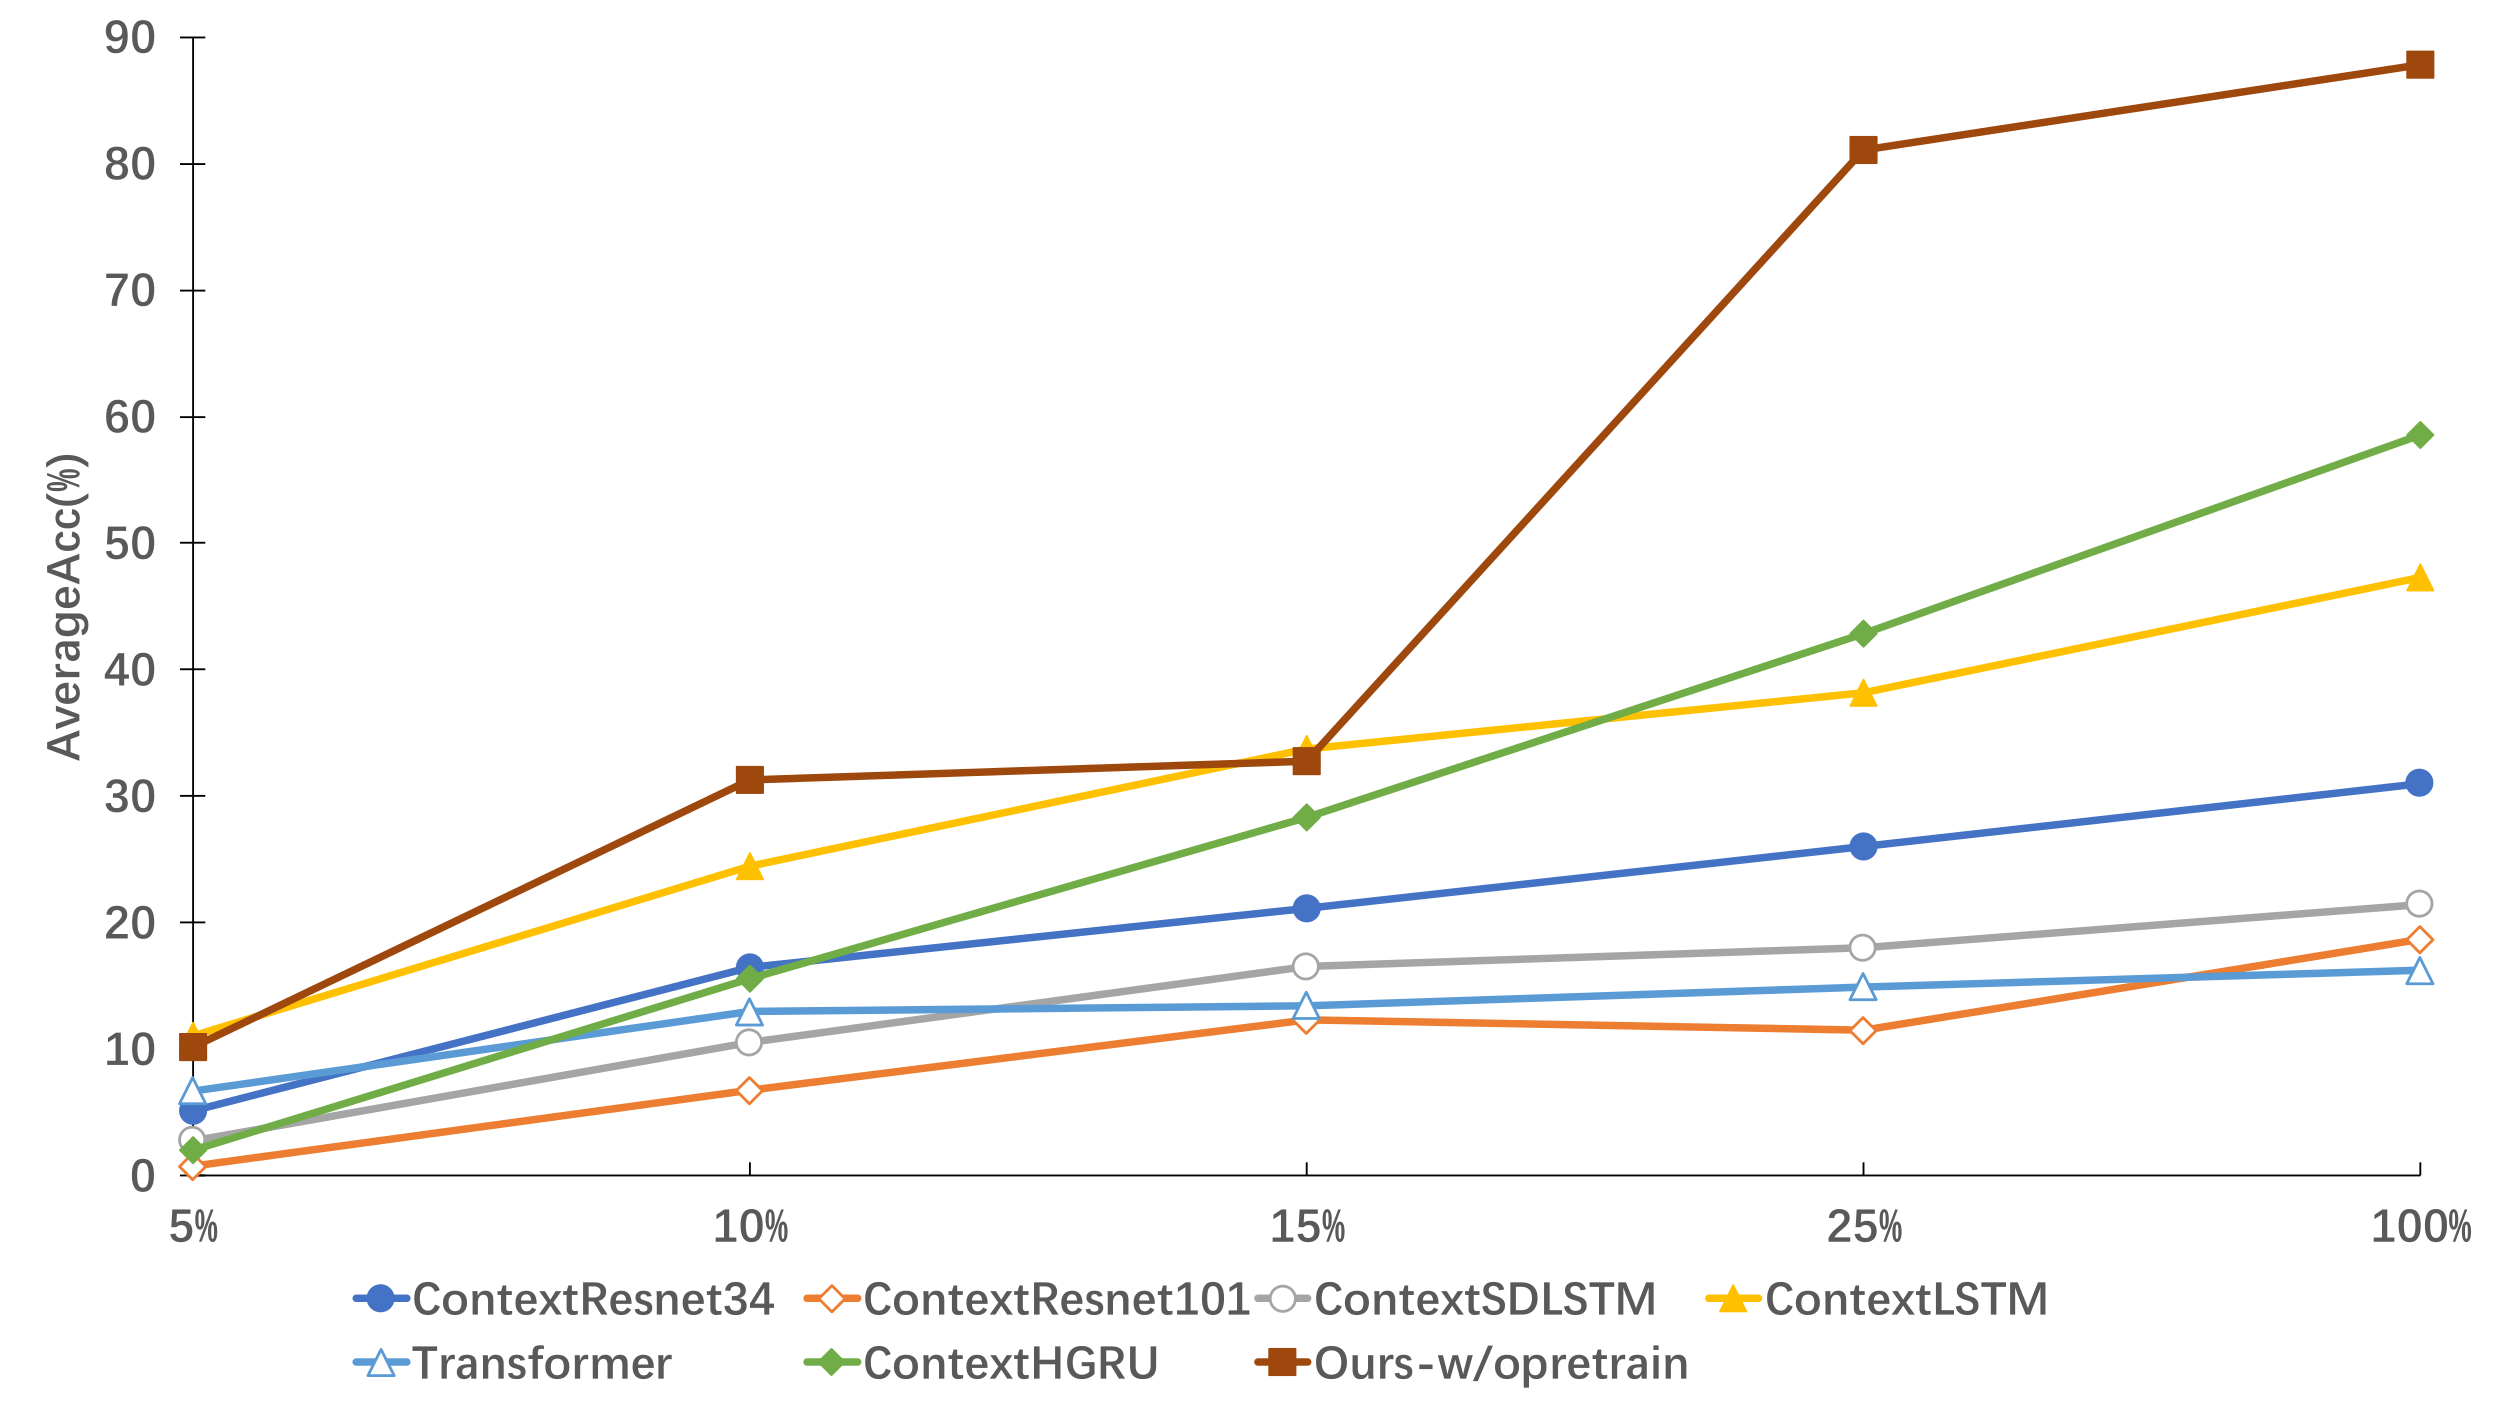 <?xml version="1.0" encoding="UTF-8"?>
<svg xmlns="http://www.w3.org/2000/svg" xmlns:xlink="http://www.w3.org/1999/xlink" width="960.12pt" height="540pt" viewBox="0 0 960.12 540" version="1.1">
<rect x="0" y="0" width="960.12" height="540" fill="#333333" stroke="none"/>
<defs>
<g>
<symbol overflow="visible" id="glyph0-0">
<path style="stroke:none;" d=""/>
</symbol>
<symbol overflow="visible" id="glyph0-1">
<path style="stroke:none;" d="M 9.25 -5.5 C 9.25 -3.414 8.887 -1.832 8.172 -0.75 C 7.461 0.332 6.395 0.875 4.969 0.875 C 2.156 0.875 0.75 -1.25 0.75 -5.5 C 0.75 -6.965 0.906 -8.172 1.219 -9.109 C 1.527 -10.043 1.988 -10.738 2.594 -11.188 C 3.207 -11.633 4.02 -11.859 5.031 -11.859 C 6.465 -11.859 7.531 -11.336 8.219 -10.297 C 8.902 -9.254 9.25 -7.652 9.25 -5.5 Z M 7.219 -5.5 C 7.219 -6.645 7.145 -7.562 7 -8.25 C 6.852 -8.945 6.621 -9.457 6.312 -9.781 C 6 -10.102 5.57 -10.266 5.031 -10.266 C 4.207 -10.266 3.621 -9.898 3.281 -9.172 C 2.945 -8.441 2.781 -7.215 2.781 -5.5 C 2.781 -3.832 2.953 -2.617 3.297 -1.859 C 3.637 -1.109 4.207 -0.734 5 -0.734 C 5.77 -0.734 6.332 -1.113 6.688 -1.875 C 7.039 -2.645 7.219 -3.852 7.219 -5.5 Z M 7.219 -5.5 "/>
</symbol>
<symbol overflow="visible" id="glyph0-2">
<path style="stroke:none;" d="M 0.812 0.703 L 0.812 -0.719 C 1.102 -1.395 1.52 -2.062 2.062 -2.719 C 2.602 -3.371 3.328 -4.078 4.234 -4.828 C 5.316 -5.723 6.031 -6.414 6.375 -6.906 C 6.727 -7.402 6.906 -7.883 6.906 -8.344 C 6.906 -8.945 6.73 -9.41 6.391 -9.734 C 6.055 -10.055 5.586 -10.219 4.984 -10.219 C 3.805 -10.219 3.137 -9.586 2.984 -8.328 L 0.938 -8.469 C 1.059 -9.539 1.469 -10.375 2.156 -10.969 C 2.852 -11.559 3.781 -11.859 4.938 -11.859 C 6.207 -11.859 7.191 -11.555 7.891 -10.953 C 8.598 -10.359 8.953 -9.512 8.953 -8.422 C 8.953 -7.898 8.848 -7.414 8.641 -6.969 C 8.441 -6.52 8.148 -6.074 7.766 -5.641 C 7.391 -5.211 6.773 -4.648 5.922 -3.953 C 4.422 -2.766 3.48 -1.777 3.109 -1 L 9.156 -1 L 9.156 0.703 Z M 0.812 0.703 "/>
</symbol>
<symbol overflow="visible" id="glyph0-3">
<path style="stroke:none;" d="M 7.781 -1.891 L 7.781 0.703 L 5.844 0.703 L 5.844 -1.891 L 0.344 -1.891 L 0.344 -3.547 L 5.453 -11.688 L 7.781 -11.688 L 7.781 -3.531 L 9.594 -3.531 L 9.594 -1.891 Z M 5.844 -9.578 L 2.109 -3.531 L 5.844 -3.531 Z M 5.844 -9.578 "/>
</symbol>
<symbol overflow="visible" id="glyph0-4">
<path style="stroke:none;" d="M 0.859 -5.203 C 0.859 -7.398 1.234 -9.055 1.984 -10.172 C 2.742 -11.293 3.879 -11.859 5.391 -11.859 C 6.348 -11.859 7.113 -11.652 7.688 -11.25 C 8.258 -10.852 8.68 -10.191 8.953 -9.266 L 7.047 -8.953 C 6.785 -9.816 6.223 -10.25 5.359 -10.25 C 3.703 -10.25 2.863 -8.777 2.844 -5.844 C 3.121 -6.309 3.504 -6.672 3.984 -6.922 C 4.473 -7.168 5.023 -7.297 5.641 -7.297 C 6.742 -7.297 7.625 -6.941 8.281 -6.234 C 8.934 -5.535 9.266 -4.57 9.266 -3.344 C 9.266 -2.031 8.902 -0.996 8.188 -0.25 C 7.477 0.496 6.488 0.875 5.219 0.875 C 3.812 0.875 2.73 0.367 1.984 -0.641 C 1.234 -1.648 0.859 -3.172 0.859 -5.203 Z M 3 -3.609 C 3 -2.773 3.195 -2.082 3.594 -1.531 C 3.988 -0.988 4.508 -0.719 5.156 -0.719 C 5.809 -0.719 6.32 -0.941 6.688 -1.391 C 7.051 -1.848 7.234 -2.477 7.234 -3.281 C 7.234 -4.07 7.043 -4.688 6.672 -5.125 C 6.297 -5.559 5.77 -5.781 5.094 -5.781 C 4.477 -5.781 3.973 -5.582 3.578 -5.188 C 3.191 -4.801 3 -4.273 3 -3.609 Z M 3 -3.609 "/>
</symbol>
<symbol overflow="visible" id="glyph0-5">
<path style="stroke:none;" d="M 9.234 -2.766 C 9.234 -1.586 8.867 -0.684 8.141 -0.062 C 7.41 0.559 6.363 0.875 5 0.875 C 3.645 0.875 2.598 0.559 1.859 -0.062 C 1.117 -0.695 0.75 -1.594 0.75 -2.75 C 0.75 -3.527 0.973 -4.191 1.422 -4.734 C 1.867 -5.285 2.461 -5.633 3.203 -5.781 L 3.203 -5.812 C 2.555 -5.965 2.027 -6.312 1.625 -6.844 C 1.227 -7.371 1.031 -7.988 1.031 -8.688 C 1.031 -9.664 1.379 -10.438 2.078 -11 C 2.773 -11.57 3.738 -11.859 4.969 -11.859 C 6.215 -11.859 7.191 -11.582 7.891 -11.031 C 8.586 -10.477 8.938 -9.691 8.938 -8.672 C 8.938 -7.973 8.73 -7.355 8.328 -6.828 C 7.93 -6.297 7.402 -5.961 6.75 -5.828 L 6.75 -5.797 C 7.527 -5.648 8.141 -5.309 8.578 -4.781 C 9.012 -4.25 9.234 -3.574 9.234 -2.766 Z M 6.859 -8.5 C 6.859 -9.77 6.227 -10.406 4.969 -10.406 C 3.719 -10.406 3.094 -9.77 3.094 -8.5 C 3.094 -7.863 3.254 -7.371 3.578 -7.031 C 3.91 -6.695 4.379 -6.531 4.984 -6.531 C 5.586 -6.531 6.051 -6.695 6.375 -7.031 C 6.695 -7.363 6.859 -7.852 6.859 -8.5 Z M 7.141 -2.938 C 7.141 -3.621 6.949 -4.148 6.578 -4.516 C 6.211 -4.887 5.668 -5.078 4.953 -5.078 C 4.285 -5.078 3.762 -4.879 3.391 -4.484 C 3.016 -4.098 2.828 -3.57 2.828 -2.906 C 2.828 -2.145 3.008 -1.566 3.375 -1.172 C 3.746 -0.773 4.297 -0.578 5.016 -0.578 C 5.754 -0.578 6.289 -0.77 6.625 -1.156 C 6.965 -1.539 7.141 -2.133 7.141 -2.938 Z M 7.141 -2.938 "/>
</symbol>
<symbol overflow="visible" id="glyph0-6">
<path style="stroke:none;" d="M 9.703 -11.688 L 9.703 -9.953 L 6 -9.953 L 6 0.703 L 3.875 0.703 L 3.875 -9.953 L 0.234 -9.953 L 0.234 -11.688 Z M 9.703 -11.688 "/>
</symbol>
<symbol overflow="visible" id="glyph0-7">
<path style="stroke:none;" d="M 5.5 -6.812 C 4.844 -6.812 4.316 -6.52 3.922 -5.938 C 3.535 -5.363 3.344 -4.586 3.344 -3.609 L 3.344 0.703 L 1.312 0.703 L 1.312 -6.078 C 1.312 -7.023 1.289 -7.77 1.25 -8.312 L 3.188 -8.312 C 3.238 -7.602 3.266 -6.918 3.266 -6.266 L 3.312 -6.266 C 3.59 -7.098 3.914 -7.676 4.281 -8 C 4.645 -8.32 5.129 -8.484 5.734 -8.484 C 6.012 -8.484 6.242 -8.445 6.422 -8.375 L 6.422 -6.719 C 6.129 -6.777 5.82 -6.812 5.5 -6.812 Z M 5.5 -6.812 "/>
</symbol>
<symbol overflow="visible" id="glyph0-8">
<path style="stroke:none;" d="M 4.141 -0.547 C 4.762 -0.547 5.258 -0.766 5.625 -1.203 C 5.988 -1.637 6.172 -2.203 6.172 -2.891 L 6.172 -3.703 L 5.219 -3.672 C 4.352 -3.629 3.727 -3.473 3.344 -3.203 C 2.969 -2.941 2.781 -2.527 2.781 -1.969 C 2.781 -1.02 3.234 -0.547 4.141 -0.547 Z M 8.188 0.703 L 6.234 0.703 L 6.156 -0.719 C 5.863 -0.133 5.504 0.273 5.078 0.516 C 4.66 0.754 4.145 0.875 3.531 0.875 C 2.602 0.875 1.895 0.633 1.406 0.156 C 0.914 -0.32 0.672 -0.988 0.672 -1.844 C 0.672 -2.777 1.004 -3.5 1.672 -4 C 2.336 -4.496 3.32 -4.77 4.625 -4.812 L 6.156 -4.859 L 6.156 -5.141 C 6.156 -5.836 6.039 -6.344 5.812 -6.656 C 5.594 -6.965 5.211 -7.125 4.672 -7.125 C 4.203 -7.125 3.852 -7.035 3.625 -6.859 C 3.395 -6.68 3.242 -6.402 3.172 -6.031 L 1.219 -6.344 C 1.395 -7.102 1.758 -7.648 2.312 -7.984 C 2.871 -8.316 3.672 -8.484 4.703 -8.484 C 5.898 -8.484 6.781 -8.195 7.344 -7.625 C 7.902 -7.062 8.188 -6.184 8.188 -5 Z M 8.188 0.703 "/>
</symbol>
<symbol overflow="visible" id="glyph0-9">
<path style="stroke:none;" d="M 7.266 0.703 L 7.266 -4.328 C 7.266 -5.242 7.117 -5.898 6.828 -6.297 C 6.547 -6.699 6.098 -6.906 5.484 -6.906 C 4.816 -6.906 4.293 -6.648 3.922 -6.141 C 3.547 -5.629 3.359 -4.934 3.359 -4.062 L 3.359 0.703 L 1.344 0.703 L 1.344 -6.234 C 1.344 -6.93 1.309 -7.625 1.25 -8.312 L 3.188 -8.312 C 3.246 -7.426 3.281 -6.84 3.281 -6.562 L 3.312 -6.562 C 3.652 -7.238 4.055 -7.727 4.516 -8.031 C 4.973 -8.332 5.562 -8.484 6.281 -8.484 C 7.277 -8.484 8.031 -8.184 8.531 -7.594 C 9.039 -7.008 9.297 -6.098 9.297 -4.859 L 9.297 0.703 Z M 7.266 0.703 "/>
</symbol>
<symbol overflow="visible" id="glyph0-10">
<path style="stroke:none;" d="M 7.203 -1.891 C 7.203 -1.023 6.902 -0.348 6.312 0.141 C 5.727 0.629 4.902 0.875 3.844 0.875 C 2.75 0.875 1.941 0.699 1.422 0.359 C 0.91 0.016 0.57 -0.539 0.406 -1.312 L 2.141 -1.578 C 2.223 -1.172 2.395 -0.879 2.656 -0.703 C 2.926 -0.535 3.312 -0.453 3.812 -0.453 C 4.258 -0.453 4.625 -0.547 4.906 -0.734 C 5.184 -0.93 5.328 -1.242 5.328 -1.672 C 5.328 -1.941 5.262 -2.16 5.141 -2.328 C 5.016 -2.504 4.832 -2.656 4.594 -2.781 C 4.352 -2.902 3.879 -3.062 3.172 -3.25 C 2.523 -3.414 2.043 -3.609 1.734 -3.828 C 1.422 -4.043 1.176 -4.316 1 -4.641 C 0.832 -4.961 0.75 -5.363 0.75 -5.844 C 0.75 -6.676 1.008 -7.32 1.531 -7.781 C 2.059 -8.246 2.832 -8.484 3.844 -8.484 C 4.77 -8.484 5.484 -8.309 5.984 -7.969 C 6.48 -7.633 6.801 -7.113 6.938 -6.406 L 5.172 -6.219 C 5.109 -6.559 4.965 -6.801 4.75 -6.938 C 4.531 -7.082 4.23 -7.156 3.859 -7.156 C 3.035 -7.156 2.625 -6.789 2.625 -6.062 C 2.625 -5.832 2.672 -5.637 2.766 -5.484 C 2.867 -5.328 3.02 -5.195 3.219 -5.094 C 3.414 -4.988 3.863 -4.832 4.562 -4.625 C 5.332 -4.414 5.879 -4.195 6.203 -3.969 C 6.523 -3.75 6.77 -3.473 6.938 -3.141 C 7.113 -2.805 7.203 -2.387 7.203 -1.891 Z M 7.203 -1.891 "/>
</symbol>
<symbol overflow="visible" id="glyph0-11">
<path style="stroke:none;" d="M 4.047 -6.844 L 4.047 0.703 L 2.016 0.703 L 2.016 -6.844 L 0.438 -6.844 L 0.438 -8.312 L 2.016 -8.312 L 2.016 -9.438 C 2.016 -10.352 2.242 -11.031 2.703 -11.469 C 3.16 -11.902 3.859 -12.125 4.797 -12.125 C 5.398 -12.125 5.922 -12.082 6.359 -12 L 6.359 -10.656 C 6.098 -10.715 5.711 -10.75 5.203 -10.75 C 4.797 -10.75 4.496 -10.633 4.312 -10.406 C 4.133 -10.188 4.047 -9.77 4.047 -9.156 L 4.047 -8.312 L 6 -8.312 L 6 -6.844 Z M 4.047 -6.844 "/>
</symbol>
<symbol overflow="visible" id="glyph0-12">
<path style="stroke:none;" d="M 10 -3.828 C 10 -2.359 9.586 -1.207 8.766 -0.375 C 7.953 0.457 6.805 0.875 5.328 0.875 C 3.898 0.875 2.777 0.449 1.969 -0.391 C 1.156 -1.23 0.75 -2.379 0.75 -3.828 C 0.75 -5.293 1.156 -6.438 1.969 -7.25 C 2.777 -8.07 3.914 -8.484 5.375 -8.484 C 6.883 -8.484 8.031 -8.082 8.812 -7.281 C 9.602 -6.488 10 -5.336 10 -3.828 Z M 7.875 -3.828 C 7.875 -5.941 7.055 -7 5.422 -7 C 3.723 -7 2.875 -5.941 2.875 -3.828 C 2.875 -2.785 3.082 -1.988 3.5 -1.438 C 3.914 -0.883 4.52 -0.609 5.312 -0.609 C 7.02 -0.609 7.875 -1.68 7.875 -3.828 Z M 7.875 -3.828 "/>
</symbol>
<symbol overflow="visible" id="glyph0-13">
<path style="stroke:none;" d="M 7.016 0.703 L 7.016 -4.328 C 7.016 -5.262 6.883 -5.926 6.625 -6.312 C 6.363 -6.707 5.945 -6.906 5.375 -6.906 C 4.758 -6.906 4.27 -6.648 3.906 -6.141 C 3.539 -5.641 3.359 -4.945 3.359 -4.062 L 3.359 0.703 L 1.344 0.703 L 1.344 -6.234 C 1.344 -6.93 1.309 -7.625 1.25 -8.312 L 3.188 -8.312 C 3.246 -7.426 3.281 -6.84 3.281 -6.562 L 3.312 -6.562 C 3.652 -7.258 4.047 -7.754 4.484 -8.047 C 4.93 -8.336 5.5 -8.484 6.188 -8.484 C 7.602 -8.484 8.492 -7.84 8.859 -6.562 L 8.922 -6.562 C 9.23 -7.227 9.617 -7.711 10.078 -8.016 C 10.535 -8.324 11.125 -8.484 11.844 -8.484 C 12.809 -8.484 13.535 -8.191 14.016 -7.609 C 14.492 -7.023 14.734 -6.105 14.734 -4.859 L 14.734 0.703 L 12.703 0.703 L 12.703 -4.328 C 12.703 -5.242 12.566 -5.898 12.297 -6.297 C 12.035 -6.699 11.613 -6.906 11.031 -6.906 C 10.414 -6.906 9.93 -6.652 9.578 -6.156 C 9.223 -5.664 9.047 -4.98 9.047 -4.109 L 9.047 0.703 Z M 7.016 0.703 "/>
</symbol>
<symbol overflow="visible" id="glyph0-14">
<path style="stroke:none;" d="M 2.891 -3.422 C 2.91 -2.504 3.109 -1.793 3.484 -1.297 C 3.867 -0.797 4.391 -0.547 5.047 -0.547 C 5.492 -0.547 5.891 -0.656 6.234 -0.875 C 6.586 -1.102 6.906 -1.484 7.188 -2.016 L 8.766 -1.25 C 8.422 -0.688 8.074 -0.262 7.734 0.016 C 7.391 0.305 6.988 0.52 6.531 0.656 C 6.07 0.801 5.523 0.875 4.891 0.875 C 3.566 0.875 2.543 0.461 1.828 -0.359 C 1.117 -1.191 0.766 -2.359 0.766 -3.859 C 0.766 -5.367 1.141 -6.516 1.891 -7.297 C 2.637 -8.086 3.66 -8.484 4.953 -8.484 C 6.23 -8.484 7.211 -8.059 7.891 -7.219 C 8.574 -6.383 8.922 -5.199 8.922 -3.672 L 8.922 -3.422 Z M 4.891 -7.094 C 4.297 -7.094 3.82 -6.879 3.469 -6.453 C 3.113 -6.035 2.926 -5.457 2.906 -4.719 L 6.828 -4.719 C 6.766 -5.508 6.574 -6.102 6.266 -6.5 C 5.961 -6.895 5.504 -7.094 4.891 -7.094 Z M 4.891 -7.094 "/>
</symbol>
<symbol overflow="visible" id="glyph0-15">
<path style="stroke:none;" d="M 6.156 0.875 C 4.5 0.875 3.207 0.305 2.281 -0.828 C 1.363 -1.961 0.906 -3.535 0.906 -5.547 C 0.906 -7.543 1.359 -9.098 2.266 -10.203 C 3.168 -11.305 4.461 -11.859 6.141 -11.859 C 7.285 -11.859 8.234 -11.605 8.984 -11.109 C 9.742 -10.609 10.316 -9.809 10.703 -8.719 L 8.812 -8.047 C 8.613 -8.742 8.285 -9.27 7.828 -9.625 C 7.379 -9.977 6.824 -10.156 6.172 -10.156 C 5.18 -10.156 4.414 -9.754 3.875 -8.953 C 3.332 -8.16 3.062 -7.023 3.062 -5.547 C 3.062 -4.078 3.336 -2.918 3.891 -2.078 C 4.441 -1.234 5.195 -0.812 6.156 -0.812 C 6.809 -0.812 7.367 -1.008 7.828 -1.406 C 8.293 -1.809 8.645 -2.391 8.875 -3.141 L 10.766 -2.406 C 9.941 -0.219 8.402 0.875 6.156 0.875 Z M 6.156 0.875 "/>
</symbol>
<symbol overflow="visible" id="glyph0-16">
<path style="stroke:none;" d="M 4 0.859 C 3.289 0.859 2.73 0.652 2.328 0.25 C 1.922 -0.145 1.719 -0.719 1.719 -1.469 L 1.719 -6.844 L 0.391 -6.844 L 0.391 -8.312 L 1.75 -8.312 L 2.391 -10.484 L 3.734 -10.484 L 3.734 -8.312 L 5.906 -8.312 L 5.906 -6.844 L 3.734 -6.844 L 3.734 -1.984 C 3.734 -1.086 4.113 -0.641 4.875 -0.641 C 5.227 -0.641 5.609 -0.676 6.016 -0.75 L 6.016 0.594 C 5.348 0.77 4.676 0.859 4 0.859 Z M 4 0.859 "/>
</symbol>
<symbol overflow="visible" id="glyph0-17">
<path style="stroke:none;" d="M 4.484 -5.016 L 6.547 -8.312 L 8.75 -8.312 L 5.625 -3.953 L 8.953 0.703 L 6.734 0.703 L 4.484 -2.734 L 2.203 0.703 L 0.062 0.703 L 3.344 -3.922 L 0.219 -8.312 L 2.406 -8.312 Z M 4.484 -5.016 "/>
</symbol>
<symbol overflow="visible" id="glyph0-18">
<path style="stroke:none;" d="M 1.531 0.703 L 1.531 -11.688 L 3.672 -11.688 L 3.672 -6.578 L 9.641 -6.578 L 9.641 -11.688 L 11.688 -11.688 L 11.688 0.703 L 9.641 0.703 L 9.641 -4.812 L 3.672 -4.812 L 3.672 0.703 Z M 1.531 0.703 "/>
</symbol>
<symbol overflow="visible" id="glyph0-19">
<path style="stroke:none;" d="M 6.562 0.875 C 4.77 0.875 3.379 0.309 2.391 -0.812 C 1.398 -1.934 0.906 -3.516 0.906 -5.547 C 0.906 -7.586 1.391 -9.148 2.359 -10.234 C 3.324 -11.316 4.707 -11.859 6.5 -11.859 C 7.727 -11.859 8.738 -11.613 9.531 -11.125 C 10.332 -10.633 10.922 -9.887 11.297 -8.891 L 9.328 -8.297 C 8.867 -9.535 7.914 -10.156 6.469 -10.156 C 5.352 -10.156 4.504 -9.758 3.922 -8.969 C 3.348 -8.176 3.062 -7.035 3.062 -5.547 C 3.062 -4.055 3.367 -2.895 3.984 -2.062 C 4.605 -1.227 5.473 -0.812 6.578 -0.812 C 7.711 -0.812 8.664 -1.176 9.438 -1.906 L 9.438 -4.094 L 6.516 -4.094 L 6.516 -5.656 L 11.438 -5.656 L 11.438 -1.141 C 10.895 -0.523 10.184 -0.035 9.312 0.328 C 8.445 0.691 7.527 0.875 6.562 0.875 Z M 6.562 0.875 "/>
</symbol>
<symbol overflow="visible" id="glyph0-20">
<path style="stroke:none;" d="M 8.25 -8.047 C 8.25 -8.723 8.023 -9.238 7.578 -9.594 C 7.129 -9.957 6.492 -10.141 5.672 -10.141 L 3.672 -10.141 L 3.672 -5.859 L 5.75 -5.859 C 6.527 -5.859 7.141 -6.051 7.578 -6.438 C 8.023 -6.82 8.25 -7.359 8.25 -8.047 Z M 10.375 -8.062 C 10.375 -7.176 10.121 -6.426 9.625 -5.812 C 9.125 -5.195 8.414 -4.789 7.5 -4.594 L 10.938 0.703 L 8.516 0.703 L 5.469 -4.344 L 3.672 -4.344 L 3.672 0.703 L 1.531 0.703 L 1.531 -11.688 L 5.891 -11.688 C 7.324 -11.688 8.43 -11.367 9.203 -10.734 C 9.98 -10.109 10.375 -9.215 10.375 -8.062 Z M 10.375 -8.062 "/>
</symbol>
<symbol overflow="visible" id="glyph0-21">
<path style="stroke:none;" d="M 6.234 0.875 C 4.629 0.875 3.402 0.473 2.562 -0.328 C 1.727 -1.137 1.312 -2.32 1.312 -3.875 L 1.312 -11.688 L 3.453 -11.688 L 3.453 -4.031 C 3.453 -3.008 3.703 -2.215 4.203 -1.656 C 4.699 -1.094 5.398 -0.812 6.297 -0.812 C 7.23 -0.812 7.953 -1.102 8.453 -1.688 C 8.949 -2.27 9.203 -3.082 9.203 -4.125 L 9.203 -11.688 L 11.328 -11.688 L 11.328 -4.016 C 11.328 -2.43 10.887 -1.215 10.016 -0.375 C 9.141 0.457 7.879 0.875 6.234 0.875 Z M 6.234 0.875 "/>
</symbol>
<symbol overflow="visible" id="glyph0-22">
<path style="stroke:none;" d="M 12.75 -5.547 C 12.75 -4.242 12.508 -3.102 12.031 -2.125 C 11.562 -1.145 10.879 -0.398 9.984 0.109 C 9.086 0.617 8.023 0.875 6.797 0.875 C 4.91 0.875 3.445 0.309 2.406 -0.812 C 1.375 -1.934 0.859 -3.516 0.859 -5.547 C 0.859 -7.555 1.379 -9.109 2.422 -10.203 C 3.461 -11.305 4.926 -11.859 6.812 -11.859 C 8.695 -11.859 10.156 -11.301 11.188 -10.188 C 12.227 -9.082 12.75 -7.535 12.75 -5.547 Z M 10.578 -5.547 C 10.578 -7.023 10.254 -8.16 9.609 -8.953 C 8.961 -9.754 8.027 -10.156 6.812 -10.156 C 5.57 -10.156 4.629 -9.758 3.984 -8.969 C 3.336 -8.176 3.016 -7.035 3.016 -5.547 C 3.016 -4.055 3.336 -2.895 3.984 -2.062 C 4.637 -1.227 5.578 -0.812 6.797 -0.812 C 8.035 -0.812 8.973 -1.211 9.609 -2.016 C 10.254 -2.816 10.578 -3.992 10.578 -5.547 Z M 10.578 -5.547 "/>
</symbol>
<symbol overflow="visible" id="glyph0-23">
<path style="stroke:none;" d="M 3.234 -8.312 L 3.234 -3.266 C 3.234 -2.359 3.375 -1.699 3.656 -1.297 C 3.945 -0.898 4.398 -0.703 5.016 -0.703 C 5.668 -0.703 6.191 -0.953 6.578 -1.453 C 6.961 -1.949 7.156 -2.648 7.156 -3.547 L 7.156 -8.312 L 9.172 -8.312 L 9.172 -1.375 C 9.172 -0.676 9.195 0.016 9.25 0.703 L 7.328 0.703 C 7.266 -0.191 7.234 -0.77 7.234 -1.031 L 7.203 -1.031 C 6.848 -0.344 6.441 0.145 5.984 0.438 C 5.523 0.727 4.93 0.875 4.203 0.875 C 3.211 0.875 2.465 0.574 1.969 -0.016 C 1.469 -0.605 1.219 -1.52 1.219 -2.75 L 1.219 -8.312 Z M 3.234 -8.312 "/>
</symbol>
<symbol overflow="visible" id="glyph0-24">
<path style="stroke:none;" d="M 1.953 -2.969 L 1.953 -4.734 L 7.047 -4.734 L 7.047 -2.969 Z M 1.953 -2.969 "/>
</symbol>
<symbol overflow="visible" id="glyph0-25">
<path style="stroke:none;" d="M 2.531 0.703 L 0.062 -8.312 L 2.016 -8.312 L 3.359 -3.031 C 3.43 -2.719 3.5 -2.387 3.562 -2.047 C 3.633 -1.703 3.695 -1.34 3.75 -0.969 C 3.895 -1.57 4.008 -2.051 4.094 -2.406 C 4.184 -2.758 4.727 -4.727 5.719 -8.312 L 7.828 -8.312 L 9.266 -3.094 C 9.418 -2.582 9.594 -1.867 9.781 -0.953 C 9.82 -1.191 9.875 -1.445 9.938 -1.719 C 9.996 -1.988 10.539 -4.188 11.562 -8.312 L 13.5 -8.312 L 10.938 0.703 L 8.672 0.703 L 7.25 -4.547 C 7.164 -4.816 7.074 -5.164 6.984 -5.594 C 6.891 -6.02 6.82 -6.379 6.781 -6.672 C 6.645 -5.891 6.488 -5.18 6.312 -4.547 L 4.828 0.703 Z M 2.531 0.703 "/>
</symbol>
<symbol overflow="visible" id="glyph0-26">
<path style="stroke:none;" d="M -0.172 1.641 L 5.641 -12 L 7.531 -12 L 1.719 1.641 Z M -0.172 1.641 "/>
</symbol>
<symbol overflow="visible" id="glyph0-27">
<path style="stroke:none;" d="M 10.078 -3.844 C 10.078 -2.375 9.727 -1.215 9.031 -0.375 C 8.344 0.457 7.387 0.875 6.172 0.875 C 5.461 0.875 4.883 0.738 4.438 0.469 C 3.988 0.207 3.629 -0.18 3.359 -0.703 L 3.312 -0.703 C 3.32 -0.473 3.332 -0.242 3.344 -0.016 C 3.352 0.211 3.359 0.445 3.359 0.688 L 3.359 4.172 L 1.328 4.172 L 1.328 -6.297 C 1.328 -6.91 1.301 -7.582 1.25 -8.312 L 3.203 -8.312 C 3.285 -7.695 3.328 -7.184 3.328 -6.781 L 3.359 -6.781 C 3.918 -7.914 4.906 -8.484 6.312 -8.484 C 7.527 -8.484 8.461 -8.082 9.109 -7.281 C 9.754 -6.488 10.078 -5.34 10.078 -3.844 Z M 7.969 -3.828 C 7.969 -5.941 7.223 -7 5.734 -7 C 4.941 -7 4.34 -6.723 3.938 -6.172 C 3.531 -5.629 3.328 -4.84 3.328 -3.812 C 3.328 -2.77 3.523 -1.973 3.922 -1.422 C 4.316 -0.879 4.91 -0.609 5.703 -0.609 C 7.211 -0.609 7.969 -1.68 7.969 -3.828 Z M 7.969 -3.828 "/>
</symbol>
<symbol overflow="visible" id="glyph0-28">
<path style="stroke:none;" d="M 1.344 -10.344 L 1.344 -12.078 L 3.344 -12.078 L 3.344 -10.344 Z M 1.344 0.703 L 1.344 -8.312 L 3.359 -8.312 L 3.359 0.703 Z M 1.344 0.703 "/>
</symbol>
<symbol overflow="visible" id="glyph1-0">
<path style="stroke:none;" d=""/>
</symbol>
<symbol overflow="visible" id="glyph1-1">
<path style="stroke:none;" d="M 1.266 -0.922 L 4.469 -0.922 L 4.469 -9.828 L 1.578 -7.984 L 1.578 -9.656 L 4.594 -11.688 L 6.484 -11.688 L 6.484 -0.922 L 9.219 -0.922 L 9.219 0.703 L 1.266 0.703 Z M 1.266 -0.922 "/>
</symbol>
<symbol overflow="visible" id="glyph1-2">
<path style="stroke:none;" d="M 9.25 -5.5 C 9.25 -3.414 8.887 -1.832 8.172 -0.75 C 7.461 0.332 6.395 0.875 4.969 0.875 C 2.156 0.875 0.75 -1.25 0.75 -5.5 C 0.75 -6.965 0.906 -8.172 1.219 -9.109 C 1.527 -10.043 1.988 -10.738 2.594 -11.188 C 3.207 -11.633 4.02 -11.859 5.031 -11.859 C 6.465 -11.859 7.531 -11.336 8.219 -10.297 C 8.902 -9.254 9.25 -7.652 9.25 -5.5 Z M 7.219 -5.5 C 7.219 -6.645 7.145 -7.562 7 -8.25 C 6.852 -8.945 6.621 -9.457 6.312 -9.781 C 6 -10.102 5.57 -10.266 5.031 -10.266 C 4.207 -10.266 3.621 -9.898 3.281 -9.172 C 2.945 -8.441 2.781 -7.215 2.781 -5.5 C 2.781 -3.832 2.953 -2.617 3.297 -1.859 C 3.637 -1.109 4.207 -0.734 5 -0.734 C 5.77 -0.734 6.332 -1.113 6.688 -1.875 C 7.039 -2.645 7.219 -3.852 7.219 -5.5 Z M 7.219 -5.5 "/>
</symbol>
<symbol overflow="visible" id="glyph1-3">
<path style="stroke:none;" d="M 9.156 -2.719 C 9.156 -1.551 8.789 -0.652 8.062 -0.031 C 7.332 0.582 6.285 0.891 4.922 0.891 C 3.648 0.891 2.645 0.598 1.906 0.016 C 1.176 -0.555 0.742 -1.414 0.609 -2.562 L 2.656 -2.75 C 2.746 -2.07 2.984 -1.566 3.359 -1.234 C 3.73 -0.91 4.254 -0.75 4.922 -0.75 C 5.617 -0.75 6.148 -0.926 6.516 -1.281 C 6.887 -1.645 7.078 -2.16 7.078 -2.828 C 7.078 -3.43 6.848 -3.898 6.391 -4.234 C 5.93 -4.574 5.258 -4.75 4.375 -4.75 L 3.469 -4.75 L 3.469 -6.422 L 4.328 -6.422 C 5.117 -6.422 5.723 -6.586 6.141 -6.922 C 6.566 -7.254 6.781 -7.727 6.781 -8.344 C 6.781 -8.977 6.617 -9.453 6.297 -9.766 C 5.973 -10.074 5.504 -10.234 4.891 -10.234 C 3.68 -10.234 3.008 -9.617 2.875 -8.391 L 0.875 -8.547 C 0.996 -9.598 1.414 -10.41 2.125 -10.984 C 2.84 -11.566 3.773 -11.859 4.922 -11.859 C 6.168 -11.859 7.133 -11.57 7.812 -11 C 8.488 -10.438 8.828 -9.629 8.828 -8.578 C 8.828 -7.836 8.613 -7.207 8.188 -6.688 C 7.77 -6.176 7.129 -5.832 6.266 -5.656 L 6.266 -5.609 C 7.168 -5.516 7.879 -5.207 8.391 -4.688 C 8.898 -4.176 9.156 -3.52 9.156 -2.719 Z M 9.156 -2.719 "/>
</symbol>
<symbol overflow="visible" id="glyph1-4">
<path style="stroke:none;" d="M 9.234 -3.375 C 9.234 -2.051 8.836 -1.008 8.047 -0.25 C 7.266 0.496 6.184 0.875 4.812 0.875 C 3.656 0.875 2.73 0.613 2.047 0.094 C 1.367 -0.426 0.941 -1.203 0.766 -2.234 L 2.781 -2.422 C 2.902 -1.961 3.051 -1.621 3.219 -1.406 C 3.383 -1.195 3.602 -1.027 3.875 -0.906 C 4.152 -0.789 4.492 -0.734 4.891 -0.734 C 5.629 -0.734 6.191 -0.957 6.578 -1.406 C 6.961 -1.852 7.156 -2.492 7.156 -3.328 C 7.156 -4.066 6.965 -4.645 6.594 -5.062 C 6.219 -5.488 5.691 -5.703 5.016 -5.703 C 4.641 -5.703 4.301 -5.637 4 -5.516 C 3.695 -5.398 3.387 -5.184 3.078 -4.875 L 1.156 -4.875 L 1.547 -11.688 L 8.531 -11.688 L 8.531 -10.031 L 3.328 -10.031 L 3.109 -6.594 C 3.711 -7.09 4.5 -7.344 5.469 -7.344 C 6.633 -7.344 7.551 -6.988 8.219 -6.281 C 8.895 -5.57 9.234 -4.602 9.234 -3.375 Z M 9.234 -3.375 "/>
</symbol>
<symbol overflow="visible" id="glyph1-5">
<path style="stroke:none;" d="M 9.125 -10.062 C 8.02 -8.352 7.195 -6.934 6.656 -5.812 C 6.125 -4.695 5.715 -3.605 5.438 -2.547 C 5.164 -1.484 5.031 -0.398 5.031 0.703 L 2.938 0.703 C 2.938 -0.848 3.254 -2.445 3.891 -4.094 C 4.535 -5.746 5.645 -7.711 7.219 -9.984 L 0.891 -9.984 L 0.891 -11.688 L 9.125 -11.688 Z M 9.125 -10.062 "/>
</symbol>
<symbol overflow="visible" id="glyph1-6">
<path style="stroke:none;" d="M 9.141 -5.719 C 9.141 -3.531 8.754 -1.883 7.984 -0.781 C 7.223 0.32 6.09 0.875 4.594 0.875 C 3.562 0.875 2.742 0.648 2.141 0.203 C 1.547 -0.23 1.121 -0.906 0.875 -1.812 L 2.781 -2.094 C 3.059 -1.176 3.68 -0.719 4.641 -0.719 C 6.254 -0.719 7.094 -2.188 7.156 -5.125 C 6.914 -4.676 6.535 -4.32 6.016 -4.062 C 5.504 -3.801 4.934 -3.672 4.312 -3.672 C 3.207 -3.672 2.332 -4.035 1.688 -4.766 C 1.039 -5.492 0.719 -6.5 0.719 -7.781 C 0.719 -9.07 1.082 -10.07 1.812 -10.781 C 2.539 -11.496 3.566 -11.859 4.891 -11.859 C 6.305 -11.859 7.367 -11.352 8.078 -10.344 C 8.785 -9.332 9.141 -7.789 9.141 -5.719 Z M 7 -7.406 C 7 -8.258 6.805 -8.945 6.422 -9.469 C 6.035 -9.996 5.504 -10.266 4.828 -10.266 C 4.172 -10.266 3.66 -10.043 3.297 -9.609 C 2.941 -9.172 2.766 -8.555 2.766 -7.766 C 2.766 -6.961 2.945 -6.336 3.312 -5.891 C 3.676 -5.441 4.18 -5.219 4.828 -5.219 C 5.461 -5.219 5.984 -5.414 6.391 -5.812 C 6.793 -6.207 7 -6.738 7 -7.406 Z M 7 -7.406 "/>
</symbol>
<symbol overflow="visible" id="glyph1-7">
<path style="stroke:none;" d="M 2.703 0.703 L 1.703 0.703 L 6.266 -11.688 L 7.281 -11.688 Z M 3.812 -7.859 C 3.812 -6.578 3.652 -5.598 3.344 -4.922 C 3.031 -4.254 2.598 -3.922 2.047 -3.922 C 1.492 -3.922 1.059 -4.254 0.75 -4.922 C 0.438 -5.586 0.281 -6.566 0.281 -7.859 C 0.281 -9.191 0.426 -10.18 0.719 -10.828 C 1.02 -11.473 1.469 -11.797 2.062 -11.797 C 2.621 -11.797 3.055 -11.465 3.359 -10.812 C 3.66 -10.156 3.812 -9.168 3.812 -7.859 Z M 2.609 -7.859 C 2.609 -8.824 2.566 -9.531 2.484 -9.969 C 2.398 -10.414 2.258 -10.641 2.062 -10.641 C 1.844 -10.641 1.691 -10.426 1.609 -10 C 1.535 -9.57 1.5 -8.855 1.5 -7.859 C 1.5 -6.898 1.539 -6.195 1.625 -5.75 C 1.707 -5.312 1.852 -5.094 2.062 -5.094 C 2.246 -5.094 2.383 -5.316 2.469 -5.766 C 2.559 -6.223 2.609 -6.922 2.609 -7.859 Z M 8.719 -3.109 C 8.719 -1.836 8.559 -0.863 8.25 -0.188 C 7.938 0.488 7.496 0.828 6.938 0.828 C 6.395 0.828 5.965 0.496 5.656 -0.156 C 5.344 -0.82 5.188 -1.805 5.188 -3.109 C 5.188 -4.418 5.336 -5.406 5.641 -6.062 C 5.941 -6.715 6.383 -7.047 6.969 -7.047 C 7.539 -7.047 7.973 -6.715 8.266 -6.062 C 8.566 -5.406 8.719 -4.418 8.719 -3.109 Z M 7.5 -3.109 C 7.5 -4.086 7.457 -4.797 7.375 -5.234 C 7.301 -5.668 7.164 -5.891 6.969 -5.891 C 6.758 -5.891 6.613 -5.68 6.531 -5.266 C 6.445 -4.859 6.406 -4.137 6.406 -3.109 C 6.406 -2.148 6.441 -1.449 6.516 -1.016 C 6.598 -0.578 6.742 -0.359 6.953 -0.359 C 7.148 -0.359 7.289 -0.578 7.375 -1.016 C 7.457 -1.461 7.5 -2.16 7.5 -3.109 Z M 7.5 -3.109 "/>
</symbol>
<symbol overflow="visible" id="glyph1-8">
<path style="stroke:none;" d="M 0.812 0.703 L 0.812 -0.719 C 1.102 -1.395 1.52 -2.062 2.062 -2.719 C 2.602 -3.371 3.328 -4.078 4.234 -4.828 C 5.316 -5.723 6.031 -6.414 6.375 -6.906 C 6.727 -7.402 6.906 -7.883 6.906 -8.344 C 6.906 -8.945 6.73 -9.41 6.391 -9.734 C 6.055 -10.055 5.586 -10.219 4.984 -10.219 C 3.805 -10.219 3.137 -9.586 2.984 -8.328 L 0.938 -8.469 C 1.059 -9.539 1.469 -10.375 2.156 -10.969 C 2.852 -11.559 3.781 -11.859 4.938 -11.859 C 6.207 -11.859 7.191 -11.555 7.891 -10.953 C 8.598 -10.359 8.953 -9.512 8.953 -8.422 C 8.953 -7.898 8.848 -7.414 8.641 -6.969 C 8.441 -6.52 8.148 -6.074 7.766 -5.641 C 7.391 -5.211 6.773 -4.648 5.922 -3.953 C 4.422 -2.766 3.48 -1.777 3.109 -1 L 9.156 -1 L 9.156 0.703 Z M 0.812 0.703 "/>
</symbol>
<symbol overflow="visible" id="glyph1-9">
<path style="stroke:none;" d="M 6.156 0.875 C 4.5 0.875 3.207 0.305 2.281 -0.828 C 1.363 -1.961 0.906 -3.535 0.906 -5.547 C 0.906 -7.543 1.359 -9.098 2.266 -10.203 C 3.168 -11.305 4.461 -11.859 6.141 -11.859 C 7.285 -11.859 8.234 -11.605 8.984 -11.109 C 9.742 -10.609 10.316 -9.809 10.703 -8.719 L 8.812 -8.047 C 8.613 -8.742 8.285 -9.27 7.828 -9.625 C 7.379 -9.977 6.824 -10.156 6.172 -10.156 C 5.18 -10.156 4.414 -9.754 3.875 -8.953 C 3.332 -8.16 3.062 -7.023 3.062 -5.547 C 3.062 -4.078 3.336 -2.918 3.891 -2.078 C 4.441 -1.234 5.195 -0.812 6.156 -0.812 C 6.809 -0.812 7.367 -1.008 7.828 -1.406 C 8.293 -1.809 8.645 -2.391 8.875 -3.141 L 10.766 -2.406 C 9.941 -0.219 8.402 0.875 6.156 0.875 Z M 6.156 0.875 "/>
</symbol>
<symbol overflow="visible" id="glyph1-10">
<path style="stroke:none;" d="M 10 -3.828 C 10 -2.359 9.586 -1.207 8.766 -0.375 C 7.953 0.457 6.805 0.875 5.328 0.875 C 3.898 0.875 2.777 0.449 1.969 -0.391 C 1.156 -1.23 0.75 -2.379 0.75 -3.828 C 0.75 -5.293 1.156 -6.438 1.969 -7.25 C 2.777 -8.07 3.914 -8.484 5.375 -8.484 C 6.883 -8.484 8.031 -8.082 8.812 -7.281 C 9.602 -6.488 10 -5.336 10 -3.828 Z M 7.875 -3.828 C 7.875 -5.941 7.055 -7 5.422 -7 C 3.723 -7 2.875 -5.941 2.875 -3.828 C 2.875 -2.785 3.082 -1.988 3.5 -1.438 C 3.914 -0.883 4.52 -0.609 5.312 -0.609 C 7.02 -0.609 7.875 -1.68 7.875 -3.828 Z M 7.875 -3.828 "/>
</symbol>
<symbol overflow="visible" id="glyph1-11">
<path style="stroke:none;" d="M 7.266 0.703 L 7.266 -4.328 C 7.266 -5.242 7.117 -5.898 6.828 -6.297 C 6.547 -6.699 6.098 -6.906 5.484 -6.906 C 4.816 -6.906 4.293 -6.648 3.922 -6.141 C 3.547 -5.629 3.359 -4.934 3.359 -4.062 L 3.359 0.703 L 1.344 0.703 L 1.344 -6.234 C 1.344 -6.93 1.309 -7.625 1.25 -8.312 L 3.188 -8.312 C 3.246 -7.426 3.281 -6.84 3.281 -6.562 L 3.312 -6.562 C 3.652 -7.238 4.055 -7.727 4.516 -8.031 C 4.973 -8.332 5.562 -8.484 6.281 -8.484 C 7.277 -8.484 8.031 -8.184 8.531 -7.594 C 9.039 -7.008 9.297 -6.098 9.297 -4.859 L 9.297 0.703 Z M 7.266 0.703 "/>
</symbol>
<symbol overflow="visible" id="glyph1-12">
<path style="stroke:none;" d="M 4 0.859 C 3.289 0.859 2.73 0.652 2.328 0.25 C 1.922 -0.145 1.719 -0.719 1.719 -1.469 L 1.719 -6.844 L 0.391 -6.844 L 0.391 -8.312 L 1.75 -8.312 L 2.391 -10.484 L 3.734 -10.484 L 3.734 -8.312 L 5.906 -8.312 L 5.906 -6.844 L 3.734 -6.844 L 3.734 -1.984 C 3.734 -1.086 4.113 -0.641 4.875 -0.641 C 5.227 -0.641 5.609 -0.676 6.016 -0.75 L 6.016 0.594 C 5.348 0.77 4.676 0.859 4 0.859 Z M 4 0.859 "/>
</symbol>
<symbol overflow="visible" id="glyph1-13">
<path style="stroke:none;" d="M 2.891 -3.422 C 2.91 -2.504 3.109 -1.793 3.484 -1.297 C 3.867 -0.797 4.391 -0.547 5.047 -0.547 C 5.492 -0.547 5.891 -0.656 6.234 -0.875 C 6.586 -1.102 6.906 -1.484 7.188 -2.016 L 8.766 -1.25 C 8.422 -0.688 8.074 -0.262 7.734 0.016 C 7.391 0.305 6.988 0.52 6.531 0.656 C 6.07 0.801 5.523 0.875 4.891 0.875 C 3.566 0.875 2.543 0.461 1.828 -0.359 C 1.117 -1.191 0.766 -2.359 0.766 -3.859 C 0.766 -5.367 1.141 -6.516 1.891 -7.297 C 2.637 -8.086 3.66 -8.484 4.953 -8.484 C 6.23 -8.484 7.211 -8.059 7.891 -7.219 C 8.574 -6.383 8.922 -5.199 8.922 -3.672 L 8.922 -3.422 Z M 4.891 -7.094 C 4.297 -7.094 3.82 -6.879 3.469 -6.453 C 3.113 -6.035 2.926 -5.457 2.906 -4.719 L 6.828 -4.719 C 6.766 -5.508 6.574 -6.102 6.266 -6.5 C 5.961 -6.895 5.504 -7.094 4.891 -7.094 Z M 4.891 -7.094 "/>
</symbol>
<symbol overflow="visible" id="glyph1-14">
<path style="stroke:none;" d="M 4.484 -5.016 L 6.547 -8.312 L 8.75 -8.312 L 5.625 -3.953 L 8.953 0.703 L 6.734 0.703 L 4.484 -2.734 L 2.203 0.703 L 0.062 0.703 L 3.344 -3.922 L 0.219 -8.312 L 2.406 -8.312 Z M 4.484 -5.016 "/>
</symbol>
<symbol overflow="visible" id="glyph1-15">
<path style="stroke:none;" d="M 8.25 -8.047 C 8.25 -8.723 8.023 -9.238 7.578 -9.594 C 7.129 -9.957 6.492 -10.141 5.672 -10.141 L 3.672 -10.141 L 3.672 -5.859 L 5.75 -5.859 C 6.527 -5.859 7.141 -6.051 7.578 -6.438 C 8.023 -6.82 8.25 -7.359 8.25 -8.047 Z M 10.375 -8.062 C 10.375 -7.176 10.121 -6.426 9.625 -5.812 C 9.125 -5.195 8.414 -4.789 7.5 -4.594 L 10.938 0.703 L 8.516 0.703 L 5.469 -4.344 L 3.672 -4.344 L 3.672 0.703 L 1.531 0.703 L 1.531 -11.688 L 5.891 -11.688 C 7.324 -11.688 8.43 -11.367 9.203 -10.734 C 9.98 -10.109 10.375 -9.215 10.375 -8.062 Z M 10.375 -8.062 "/>
</symbol>
<symbol overflow="visible" id="glyph1-16">
<path style="stroke:none;" d="M 7.203 -1.891 C 7.203 -1.023 6.902 -0.348 6.312 0.141 C 5.727 0.629 4.902 0.875 3.844 0.875 C 2.75 0.875 1.941 0.699 1.422 0.359 C 0.91 0.016 0.57 -0.539 0.406 -1.312 L 2.141 -1.578 C 2.223 -1.172 2.395 -0.879 2.656 -0.703 C 2.926 -0.535 3.312 -0.453 3.812 -0.453 C 4.258 -0.453 4.625 -0.547 4.906 -0.734 C 5.184 -0.93 5.328 -1.242 5.328 -1.672 C 5.328 -1.941 5.262 -2.16 5.141 -2.328 C 5.016 -2.504 4.832 -2.656 4.594 -2.781 C 4.352 -2.902 3.879 -3.062 3.172 -3.25 C 2.523 -3.414 2.043 -3.609 1.734 -3.828 C 1.422 -4.043 1.176 -4.316 1 -4.641 C 0.832 -4.961 0.75 -5.363 0.75 -5.844 C 0.75 -6.676 1.008 -7.32 1.531 -7.781 C 2.059 -8.246 2.832 -8.484 3.844 -8.484 C 4.77 -8.484 5.484 -8.309 5.984 -7.969 C 6.48 -7.633 6.801 -7.113 6.938 -6.406 L 5.172 -6.219 C 5.109 -6.559 4.965 -6.801 4.75 -6.938 C 4.531 -7.082 4.23 -7.156 3.859 -7.156 C 3.035 -7.156 2.625 -6.789 2.625 -6.062 C 2.625 -5.832 2.672 -5.637 2.766 -5.484 C 2.867 -5.328 3.02 -5.195 3.219 -5.094 C 3.414 -4.988 3.863 -4.832 4.562 -4.625 C 5.332 -4.414 5.879 -4.195 6.203 -3.969 C 6.523 -3.75 6.77 -3.473 6.938 -3.141 C 7.113 -2.805 7.203 -2.387 7.203 -1.891 Z M 7.203 -1.891 "/>
</symbol>
<symbol overflow="visible" id="glyph1-17">
<path style="stroke:none;" d="M 7.781 -1.891 L 7.781 0.703 L 5.844 0.703 L 5.844 -1.891 L 0.344 -1.891 L 0.344 -3.547 L 5.453 -11.688 L 7.781 -11.688 L 7.781 -3.531 L 9.594 -3.531 L 9.594 -1.891 Z M 5.844 -9.578 L 2.109 -3.531 L 5.844 -3.531 Z M 5.844 -9.578 "/>
</symbol>
<symbol overflow="visible" id="glyph1-18">
<path style="stroke:none;" d="M 9.234 -2.781 C 9.234 -1.602 8.855 -0.695 8.109 -0.062 C 7.359 0.559 6.27 0.875 4.844 0.875 C 3.594 0.875 2.605 0.602 1.891 0.062 C 1.172 -0.477 0.699 -1.301 0.484 -2.406 L 2.469 -2.75 C 2.758 -1.406 3.586 -0.734 4.953 -0.734 C 6.441 -0.734 7.188 -1.375 7.188 -2.656 C 7.188 -3.027 7.105 -3.332 6.953 -3.562 C 6.805 -3.801 6.602 -4 6.344 -4.156 C 6.094 -4.309 5.789 -4.441 5.438 -4.547 C 5.094 -4.66 4.723 -4.773 4.328 -4.891 C 3.367 -5.168 2.668 -5.457 2.234 -5.75 C 1.805 -6.051 1.473 -6.426 1.234 -6.875 C 1.004 -7.332 0.891 -7.895 0.891 -8.562 C 0.891 -9.602 1.234 -10.41 1.922 -10.984 C 2.617 -11.566 3.582 -11.859 4.812 -11.859 C 5.988 -11.859 6.906 -11.621 7.562 -11.156 C 8.215 -10.695 8.676 -9.965 8.938 -8.969 L 6.922 -8.609 C 6.648 -9.742 5.941 -10.312 4.797 -10.312 C 4.203 -10.312 3.742 -10.164 3.422 -9.875 C 3.109 -9.582 2.953 -9.18 2.953 -8.672 C 2.953 -8.305 3.023 -8.008 3.172 -7.781 C 3.316 -7.551 3.531 -7.348 3.812 -7.172 C 4.102 -7.004 4.656 -6.793 5.469 -6.547 C 6.434 -6.242 7.125 -5.977 7.531 -5.75 C 7.934 -5.531 8.258 -5.277 8.5 -5 C 8.746 -4.727 8.93 -4.41 9.047 -4.047 C 9.168 -3.68 9.234 -3.258 9.234 -2.781 Z M 9.234 -2.781 "/>
</symbol>
<symbol overflow="visible" id="glyph1-19">
<path style="stroke:none;" d="M 9.859 -5.594 C 9.859 -8.52 8.457 -9.984 5.656 -9.984 L 3.672 -9.984 L 3.672 -1 L 5.938 -1 C 7.164 -1 8.125 -1.398 8.812 -2.203 C 9.508 -3.004 9.859 -4.133 9.859 -5.594 Z M 12 -5.594 C 12 -4.301 11.758 -3.18 11.281 -2.234 C 10.801 -1.285 10.113 -0.555 9.219 -0.047 C 8.332 0.449 7.293 0.703 6.109 0.703 L 1.547 0.703 L 1.547 -11.688 L 5.703 -11.688 C 7.754 -11.688 9.316 -11.164 10.391 -10.125 C 11.461 -9.082 12 -7.57 12 -5.594 Z M 12 -5.594 "/>
</symbol>
<symbol overflow="visible" id="glyph1-20">
<path style="stroke:none;" d="M 3.688 -11.688 L 3.688 -1 L 8.453 -1 L 8.453 0.703 L 1.531 0.703 L 1.531 -11.688 Z M 3.688 -11.688 "/>
</symbol>
<symbol overflow="visible" id="glyph1-21">
<path style="stroke:none;" d="M 9.703 -11.688 L 9.703 -9.953 L 6 -9.953 L 6 0.703 L 3.875 0.703 L 3.875 -9.953 L 0.234 -9.953 L 0.234 -11.688 Z M 9.703 -11.688 "/>
</symbol>
<symbol overflow="visible" id="glyph1-22">
<path style="stroke:none;" d="M 4.453 -11.688 L 7.406 -4.406 C 7.559 -4.051 7.875 -3.168 8.344 -1.766 C 8.52 -2.324 8.848 -3.207 9.328 -4.406 L 12.203 -11.688 L 15.094 -11.688 L 15.094 0.703 L 13.156 0.703 L 13.156 -7.5 C 13.156 -7.863 13.16 -8.227 13.172 -8.594 C 13.18 -8.965 13.191 -9.336 13.203 -9.703 C 13.078 -9.328 12.965 -9.02 12.875 -8.781 C 12.789 -8.539 12.598 -8.039 12.297 -7.281 L 9.156 0.703 L 7.547 0.703 L 4.297 -7.375 C 3.941 -8.246 3.648 -9.023 3.422 -9.703 C 3.441 -9.336 3.453 -8.977 3.453 -8.625 C 3.461 -8.27 3.469 -7.91 3.469 -7.547 L 3.469 0.703 L 1.531 0.703 L 1.531 -11.688 Z M 4.453 -11.688 "/>
</symbol>
<symbol overflow="visible" id="glyph2-0">
<path style="stroke:none;" d=""/>
</symbol>
<symbol overflow="visible" id="glyph2-1">
<path style="stroke:none;" d="M -11.688 -7.281 L 0.703 -11.906 L 0.703 -9.75 L -2.688 -8.531 L -2.688 -3.531 L 0.703 -2.297 L 0.703 -0.156 L -11.688 -4.781 Z M -10.078 -6.031 C -9.734 -5.926 -9.414 -5.824 -9.125 -5.734 C -8.832 -5.641 -8.508 -5.527 -8.156 -5.406 L -4.312 -4.031 L -4.312 -8.047 L -8.141 -6.656 C -8.668 -6.469 -9.316 -6.258 -10.078 -6.031 Z M -10.078 -6.031 "/>
</symbol>
<symbol overflow="visible" id="glyph2-2">
<path style="stroke:none;" d="M 0.703 -5.734 L 0.703 -3.328 L -8.312 -0.016 L -8.312 -2.156 L -2.953 -3.922 C -1.816 -4.262 -1.121 -4.469 -0.875 -4.531 C -1.07 -4.582 -1.332 -4.66 -1.656 -4.766 C -1.977 -4.867 -2.414 -5.016 -2.969 -5.203 L -8.312 -7 L -8.312 -9.125 Z M 0.703 -5.734 "/>
</symbol>
<symbol overflow="visible" id="glyph2-3">
<path style="stroke:none;" d="M -3.422 -2.891 C -2.504 -2.91 -1.793 -3.109 -1.297 -3.484 C -0.797 -3.867 -0.547 -4.391 -0.547 -5.047 C -0.547 -5.492 -0.656 -5.891 -0.875 -6.234 C -1.102 -6.586 -1.484 -6.906 -2.016 -7.188 L -1.25 -8.766 C -0.688 -8.422 -0.262 -8.074 0.016 -7.734 C 0.305 -7.391 0.52 -6.988 0.656 -6.531 C 0.801 -6.07 0.875 -5.523 0.875 -4.891 C 0.875 -3.566 0.461 -2.543 -0.359 -1.828 C -1.191 -1.117 -2.359 -0.766 -3.859 -0.766 C -5.367 -0.766 -6.516 -1.141 -7.297 -1.891 C -8.086 -2.637 -8.484 -3.66 -8.484 -4.953 C -8.484 -6.23 -8.059 -7.211 -7.219 -7.891 C -6.383 -8.574 -5.199 -8.922 -3.672 -8.922 L -3.422 -8.922 Z M -7.094 -4.891 C -7.094 -4.297 -6.879 -3.82 -6.453 -3.469 C -6.035 -3.113 -5.457 -2.926 -4.719 -2.906 L -4.719 -6.828 C -5.508 -6.766 -6.102 -6.574 -6.5 -6.266 C -6.895 -5.961 -7.094 -5.504 -7.094 -4.891 Z M -7.094 -4.891 "/>
</symbol>
<symbol overflow="visible" id="glyph2-4">
<path style="stroke:none;" d="M -6.812 -5.5 C -6.812 -4.844 -6.52 -4.316 -5.938 -3.922 C -5.363 -3.535 -4.586 -3.344 -3.609 -3.344 L 0.703 -3.344 L 0.703 -1.312 L -6.078 -1.312 C -7.023 -1.312 -7.77 -1.289 -8.312 -1.25 L -8.312 -3.188 C -7.602 -3.238 -6.918 -3.266 -6.266 -3.266 L -6.266 -3.312 C -7.098 -3.59 -7.676 -3.914 -8 -4.281 C -8.32 -4.645 -8.484 -5.129 -8.484 -5.734 C -8.484 -6.012 -8.445 -6.242 -8.375 -6.422 L -6.719 -6.422 C -6.777 -6.129 -6.812 -5.82 -6.812 -5.5 Z M -6.812 -5.5 "/>
</symbol>
<symbol overflow="visible" id="glyph2-5">
<path style="stroke:none;" d="M -0.547 -4.141 C -0.547 -4.762 -0.766 -5.258 -1.203 -5.625 C -1.637 -5.988 -2.203 -6.172 -2.891 -6.172 L -3.703 -6.172 L -3.672 -5.219 C -3.629 -4.352 -3.473 -3.727 -3.203 -3.344 C -2.941 -2.969 -2.527 -2.781 -1.969 -2.781 C -1.02 -2.781 -0.547 -3.234 -0.547 -4.141 Z M 0.703 -8.188 L 0.703 -6.234 L -0.719 -6.156 C -0.133 -5.863 0.273 -5.504 0.516 -5.078 C 0.754 -4.66 0.875 -4.145 0.875 -3.531 C 0.875 -2.602 0.633 -1.895 0.156 -1.406 C -0.32 -0.914 -0.988 -0.672 -1.844 -0.672 C -2.777 -0.672 -3.5 -1.004 -4 -1.672 C -4.496 -2.336 -4.77 -3.32 -4.812 -4.625 L -4.859 -6.156 L -5.141 -6.156 C -5.836 -6.156 -6.344 -6.039 -6.656 -5.812 C -6.965 -5.594 -7.125 -5.211 -7.125 -4.672 C -7.125 -4.203 -7.035 -3.852 -6.859 -3.625 C -6.68 -3.395 -6.402 -3.242 -6.031 -3.172 L -6.344 -1.219 C -7.102 -1.395 -7.648 -1.758 -7.984 -2.312 C -8.316 -2.871 -8.484 -3.672 -8.484 -4.703 C -8.484 -5.898 -8.195 -6.781 -7.625 -7.344 C -7.062 -7.902 -6.184 -8.188 -5 -8.188 Z M 0.703 -8.188 "/>
</symbol>
<symbol overflow="visible" id="glyph2-6">
<path style="stroke:none;" d="M -3.859 -0.766 C -5.348 -0.766 -6.488 -1.094 -7.281 -1.75 C -8.082 -2.414 -8.484 -3.359 -8.484 -4.578 C -8.484 -5.242 -8.332 -5.832 -8.031 -6.344 C -7.727 -6.852 -7.301 -7.238 -6.75 -7.5 L -6.75 -7.531 C -7.246 -7.531 -7.77 -7.566 -8.312 -7.641 L -8.312 -9.578 C -7.781 -9.535 -7.105 -9.516 -6.297 -9.516 L 0.438 -9.516 C 1.457 -9.516 2.332 -9.133 3.062 -8.375 C 3.801 -7.625 4.172 -6.551 4.172 -5.156 C 4.172 -2.852 3.367 -1.52 1.766 -1.156 L 1.453 -3.172 C 2.273 -3.387 2.688 -4.07 2.688 -5.219 C 2.688 -5.957 2.461 -6.52 2.016 -6.906 C 1.578 -7.301 1.059 -7.5 0.469 -7.5 L -0.484 -7.5 C -0.68 -7.5 -0.875 -7.508 -1.062 -7.531 L -1.062 -7.5 C -0.457 -7.195 -0.008 -6.789 0.281 -6.281 C 0.582 -5.781 0.734 -5.152 0.734 -4.406 C 0.734 -3.227 0.336 -2.324 -0.453 -1.703 C -1.254 -1.078 -2.391 -0.766 -3.859 -0.766 Z M -3.859 -2.891 C -1.797 -2.891 -0.766 -3.648 -0.766 -5.172 C -0.766 -5.93 -1.035 -6.508 -1.578 -6.906 C -2.129 -7.309 -2.906 -7.516 -3.906 -7.516 C -4.895 -7.516 -5.656 -7.309 -6.188 -6.906 C -6.727 -6.508 -7 -5.934 -7 -5.188 C -7 -4.457 -6.742 -3.887 -6.234 -3.484 C -5.723 -3.086 -4.93 -2.891 -3.859 -2.891 Z M -3.859 -2.891 "/>
</symbol>
<symbol overflow="visible" id="glyph2-7">
<path style="stroke:none;" d="M 0.875 -4.625 C 0.875 -3.383 0.473 -2.426 -0.328 -1.75 C -1.137 -1.082 -2.281 -0.75 -3.75 -0.75 C -5.258 -0.75 -6.426 -1.094 -7.25 -1.781 C -8.07 -2.465 -8.484 -3.438 -8.484 -4.688 C -8.484 -6.738 -7.551 -7.91 -5.688 -8.203 L -5.516 -6.188 C -6.012 -6.125 -6.391 -5.957 -6.641 -5.688 C -6.887 -5.426 -7.016 -5.102 -7.016 -4.719 C -7.016 -4.051 -6.754 -3.559 -6.234 -3.25 C -5.711 -2.945 -4.914 -2.797 -3.844 -2.797 C -2.75 -2.797 -1.93 -2.953 -1.391 -3.266 C -0.859 -3.586 -0.594 -4.047 -0.594 -4.641 C -0.594 -5.523 -1.145 -6.051 -2.25 -6.219 L -2.047 -8.188 C -0.098 -7.875 0.875 -6.684 0.875 -4.625 Z M 0.875 -4.625 "/>
</symbol>
<symbol overflow="visible" id="glyph2-8">
<path style="stroke:none;" d="M -3.969 -0.812 C -5.621 -0.812 -7.055 -1.039 -8.266 -1.5 C -9.473 -1.965 -10.742 -2.707 -12.078 -3.719 L -12.078 -5.656 C -10.703 -4.625 -9.402 -3.871 -8.188 -3.406 C -6.977 -2.945 -5.566 -2.719 -3.953 -2.719 C -2.348 -2.719 -0.934 -2.945 0.281 -3.406 C 1.496 -3.871 2.797 -4.625 4.172 -5.656 L 4.172 -3.719 C 2.828 -2.695 1.543 -1.957 0.328 -1.5 C -0.887 -1.039 -2.32 -0.812 -3.969 -0.812 Z M -3.969 -0.812 "/>
</symbol>
<symbol overflow="visible" id="glyph2-9">
<path style="stroke:none;" d="M 0.703 -2.703 L 0.703 -1.703 L -11.688 -6.266 L -11.688 -7.281 Z M -7.859 -3.812 C -6.578 -3.812 -5.598 -3.652 -4.922 -3.344 C -4.254 -3.031 -3.922 -2.598 -3.922 -2.047 C -3.922 -1.492 -4.254 -1.059 -4.922 -0.75 C -5.586 -0.438 -6.566 -0.281 -7.859 -0.281 C -9.191 -0.281 -10.18 -0.426 -10.828 -0.719 C -11.473 -1.02 -11.797 -1.469 -11.797 -2.062 C -11.797 -2.621 -11.465 -3.055 -10.812 -3.359 C -10.156 -3.66 -9.168 -3.812 -7.859 -3.812 Z M -7.859 -2.609 C -8.824 -2.609 -9.531 -2.566 -9.969 -2.484 C -10.414 -2.398 -10.641 -2.258 -10.641 -2.062 C -10.641 -1.844 -10.426 -1.691 -10 -1.609 C -9.57 -1.535 -8.855 -1.5 -7.859 -1.5 C -6.898 -1.5 -6.195 -1.539 -5.75 -1.625 C -5.312 -1.707 -5.094 -1.852 -5.094 -2.062 C -5.094 -2.246 -5.316 -2.383 -5.766 -2.469 C -6.223 -2.559 -6.922 -2.609 -7.859 -2.609 Z M -3.109 -8.719 C -1.836 -8.719 -0.863 -8.559 -0.188 -8.25 C 0.488 -7.938 0.828 -7.496 0.828 -6.938 C 0.828 -6.395 0.496 -5.965 -0.156 -5.656 C -0.82 -5.344 -1.805 -5.188 -3.109 -5.188 C -4.418 -5.188 -5.406 -5.336 -6.062 -5.641 C -6.715 -5.941 -7.047 -6.383 -7.047 -6.969 C -7.047 -7.539 -6.715 -7.973 -6.062 -8.266 C -5.406 -8.566 -4.418 -8.719 -3.109 -8.719 Z M -3.109 -7.5 C -4.086 -7.5 -4.797 -7.457 -5.234 -7.375 C -5.668 -7.301 -5.891 -7.164 -5.891 -6.969 C -5.891 -6.758 -5.68 -6.613 -5.266 -6.531 C -4.859 -6.445 -4.137 -6.406 -3.109 -6.406 C -2.148 -6.406 -1.449 -6.441 -1.016 -6.516 C -0.578 -6.598 -0.359 -6.742 -0.359 -6.953 C -0.359 -7.148 -0.578 -7.289 -1.016 -7.375 C -1.461 -7.457 -2.16 -7.5 -3.109 -7.5 Z M -3.109 -7.5 "/>
</symbol>
<symbol overflow="visible" id="glyph2-10">
<path style="stroke:none;" d="M -3.953 -5.172 C -2.316 -5.172 -0.898 -4.945 0.297 -4.5 C 1.492 -4.051 2.785 -3.305 4.172 -2.266 L 4.172 -0.312 C 2.766 -1.371 1.457 -2.129 0.25 -2.578 C -0.957 -3.023 -2.359 -3.25 -3.953 -3.25 C -5.535 -3.25 -6.93 -3.023 -8.141 -2.578 C -9.348 -2.129 -10.66 -1.371 -12.078 -0.312 L -12.078 -2.266 C -10.672 -3.316 -9.367 -4.062 -8.172 -4.5 C -6.973 -4.945 -5.566 -5.172 -3.953 -5.172 Z M -3.953 -5.172 "/>
</symbol>
</g>
<clipPath id="clip1">
  <path d="M 73.801 299 L 930.238 299 L 930.238 429 L 73.801 429 Z M 73.801 299 "/>
</clipPath>
<clipPath id="clip2">
  <path d="M 73.801 359 L 930.238 359 L 930.238 450 L 73.801 450 Z M 73.801 359 "/>
</clipPath>
<clipPath id="clip3">
  <path d="M 73.801 345 L 930.238 345 L 930.238 440 L 73.801 440 Z M 73.801 345 "/>
</clipPath>
<clipPath id="clip4">
  <path d="M 73.801 220 L 930.238 220 L 930.238 400 L 73.801 400 Z M 73.801 220 "/>
</clipPath>
<clipPath id="clip5">
  <path d="M 73.801 371 L 930.238 371 L 930.238 421 L 73.801 421 Z M 73.801 371 "/>
</clipPath>
<clipPath id="clip6">
  <path d="M 73.801 165 L 930.238 165 L 930.238 444 L 73.801 444 Z M 73.801 165 "/>
</clipPath>
<clipPath id="clip7">
  <path d="M 73.801 23 L 930.238 23 L 930.238 404 L 73.801 404 Z M 73.801 23 "/>
</clipPath>
</defs>
<g id="surface1">
<path style=" stroke:none;fill-rule:evenodd;fill:rgb(100%,100%,100%);fill-opacity:1;" d="M 0 540 L 960.121 540 L 960.121 0 L 0 0 Z M 0 540 "/>
<path style="fill:none;stroke-width:0.72;stroke-linecap:butt;stroke-linejoin:round;stroke:rgb(0%,0%,0%);stroke-opacity:1;stroke-miterlimit:10;" d="M 74.16 88.559 L 74.16 525.602 " transform="matrix(1,0,0,-1,0,540)"/>
<path style="fill:none;stroke-width:0.72;stroke-linecap:butt;stroke-linejoin:round;stroke:rgb(0%,0%,0%);stroke-opacity:1;stroke-miterlimit:10;" d="M 69.121 88.559 L 78.84 88.559 M 69.121 137.16 L 78.84 137.16 M 69.121 185.762 L 78.84 185.762 M 69.121 234.359 L 78.84 234.359 M 69.121 282.961 L 78.84 282.961 M 69.121 331.559 L 78.84 331.559 M 69.121 379.801 L 78.84 379.801 M 69.121 428.398 L 78.84 428.398 M 69.121 477 L 78.84 477 M 69.121 525.602 L 78.84 525.602 " transform="matrix(1,0,0,-1,0,540)"/>
<path style="fill:none;stroke-width:0.72;stroke-linecap:butt;stroke-linejoin:round;stroke:rgb(0%,0%,0%);stroke-opacity:1;stroke-miterlimit:10;" d="M 74.16 88.559 L 929.52 88.559 " transform="matrix(1,0,0,-1,0,540)"/>
<path style="fill:none;stroke-width:0.72;stroke-linecap:butt;stroke-linejoin:round;stroke:rgb(0%,0%,0%);stroke-opacity:1;stroke-miterlimit:10;" d="M 74.16 93.602 L 74.16 88.559 M 288 93.602 L 288 88.559 M 501.84 93.602 L 501.84 88.559 M 715.68 93.602 L 715.68 88.559 M 929.52 93.602 L 929.52 88.559 " transform="matrix(1,0,0,-1,0,540)"/>
<g clip-path="url(#clip1)" clip-rule="nonzero">
<path style="fill:none;stroke-width:2.88;stroke-linecap:round;stroke-linejoin:round;stroke:rgb(26.7%,44.699%,76.9%);stroke-opacity:1;stroke-miterlimit:10;" d="M 74.16 113.398 L 288 168.48 L 501.84 191.16 L 715.68 214.922 L 929.52 239.039 " transform="matrix(1,0,0,-1,0,540)"/>
</g>
<path style="fill-rule:nonzero;fill:rgb(26.7%,44.699%,76.9%);fill-opacity:1;stroke-width:0.72;stroke-linecap:butt;stroke-linejoin:round;stroke:rgb(26.7%,44.699%,76.9%);stroke-opacity:1;stroke-miterlimit:10;" d="M 79.199 113.398 C 79.199 110.621 76.945 108.359 74.16 108.359 C 71.375 108.359 69.121 110.621 69.121 113.398 C 69.121 116.18 71.375 118.441 74.16 118.441 C 76.945 118.441 79.199 116.18 79.199 113.398 Z M 79.199 113.398 " transform="matrix(1,0,0,-1,0,540)"/>
<path style="fill-rule:nonzero;fill:rgb(26.7%,44.699%,76.9%);fill-opacity:1;stroke-width:0.72;stroke-linecap:butt;stroke-linejoin:round;stroke:rgb(26.7%,44.699%,76.9%);stroke-opacity:1;stroke-miterlimit:10;" d="M 293.039 168.48 C 293.039 165.699 290.781 163.441 288 163.441 C 285.219 163.441 282.961 165.699 282.961 168.48 C 282.961 171.262 285.219 173.52 288 173.52 C 290.781 173.52 293.039 171.262 293.039 168.48 Z M 293.039 168.48 " transform="matrix(1,0,0,-1,0,540)"/>
<path style="fill-rule:nonzero;fill:rgb(26.7%,44.699%,76.9%);fill-opacity:1;stroke-width:0.72;stroke-linecap:butt;stroke-linejoin:round;stroke:rgb(26.7%,44.699%,76.9%);stroke-opacity:1;stroke-miterlimit:10;" d="M 506.879 191.16 C 506.879 188.379 504.621 186.121 501.84 186.121 C 499.059 186.121 496.801 188.379 496.801 191.16 C 496.801 193.941 499.059 196.199 501.84 196.199 C 504.621 196.199 506.879 193.941 506.879 191.16 Z M 506.879 191.16 " transform="matrix(1,0,0,-1,0,540)"/>
<path style="fill-rule:nonzero;fill:rgb(26.7%,44.699%,76.9%);fill-opacity:1;stroke-width:0.72;stroke-linecap:butt;stroke-linejoin:round;stroke:rgb(26.7%,44.699%,76.9%);stroke-opacity:1;stroke-miterlimit:10;" d="M 720.719 214.922 C 720.719 212.141 718.461 209.879 715.68 209.879 C 712.898 209.879 710.641 212.141 710.641 214.922 C 710.641 217.699 712.898 219.961 715.68 219.961 C 718.461 219.961 720.719 217.699 720.719 214.922 Z M 720.719 214.922 " transform="matrix(1,0,0,-1,0,540)"/>
<path style="fill-rule:nonzero;fill:rgb(26.7%,44.699%,76.9%);fill-opacity:1;stroke-width:0.72;stroke-linecap:butt;stroke-linejoin:round;stroke:rgb(26.7%,44.699%,76.9%);stroke-opacity:1;stroke-miterlimit:10;" d="M 934.199 239.398 C 934.199 236.621 931.941 234.359 929.16 234.359 C 926.379 234.359 924.121 236.621 924.121 239.398 C 924.121 242.18 926.379 244.441 929.16 244.441 C 931.941 244.441 934.199 242.18 934.199 239.398 Z M 934.199 239.398 " transform="matrix(1,0,0,-1,0,540)"/>
<g clip-path="url(#clip2)" clip-rule="nonzero">
<path style="fill:none;stroke-width:2.88;stroke-linecap:round;stroke-linejoin:round;stroke:rgb(92.899%,48.999%,19.199%);stroke-opacity:1;stroke-miterlimit:10;" d="M 74.16 92.16 L 288 121.32 L 501.84 148.32 L 715.68 144.359 L 929.52 179.281 " transform="matrix(1,0,0,-1,0,540)"/>
</g>
<path style="fill-rule:nonzero;fill:rgb(100%,100%,100%);fill-opacity:1;stroke-width:1.08;stroke-linecap:butt;stroke-linejoin:round;stroke:rgb(92.899%,48.999%,19.199%);stroke-opacity:1;stroke-miterlimit:10;" d="M 73.98 97.02 L 79.02 91.98 L 73.98 86.941 L 68.941 91.98 Z M 73.98 97.02 " transform="matrix(1,0,0,-1,0,540)"/>
<path style="fill-rule:nonzero;fill:rgb(100%,100%,100%);fill-opacity:1;stroke-width:1.08;stroke-linecap:butt;stroke-linejoin:round;stroke:rgb(92.899%,48.999%,19.199%);stroke-opacity:1;stroke-miterlimit:10;" d="M 287.82 126.18 L 292.859 121.141 L 287.82 116.102 L 282.781 121.141 Z M 287.82 126.18 " transform="matrix(1,0,0,-1,0,540)"/>
<path style="fill-rule:nonzero;fill:rgb(100%,100%,100%);fill-opacity:1;stroke-width:1.08;stroke-linecap:butt;stroke-linejoin:round;stroke:rgb(92.899%,48.999%,19.199%);stroke-opacity:1;stroke-miterlimit:10;" d="M 501.66 153.18 L 506.699 148.141 L 501.66 143.102 L 496.621 148.141 Z M 501.66 153.18 " transform="matrix(1,0,0,-1,0,540)"/>
<path style="fill-rule:nonzero;fill:rgb(100%,100%,100%);fill-opacity:1;stroke-width:1.08;stroke-linecap:butt;stroke-linejoin:round;stroke:rgb(92.899%,48.999%,19.199%);stroke-opacity:1;stroke-miterlimit:10;" d="M 715.5 149.219 L 720.539 144.18 L 715.5 139.141 L 710.461 144.18 Z M 715.5 149.219 " transform="matrix(1,0,0,-1,0,540)"/>
<path style="fill-rule:nonzero;fill:rgb(100%,100%,100%);fill-opacity:1;stroke-width:1.08;stroke-linecap:butt;stroke-linejoin:round;stroke:rgb(92.899%,48.999%,19.199%);stroke-opacity:1;stroke-miterlimit:10;" d="M 929.34 184.141 L 934.379 179.102 L 929.34 174.059 L 924.301 179.102 Z M 929.34 184.141 " transform="matrix(1,0,0,-1,0,540)"/>
<g clip-path="url(#clip3)" clip-rule="nonzero">
<path style="fill:none;stroke-width:2.88;stroke-linecap:round;stroke-linejoin:round;stroke:rgb(64.699%,64.699%,64.699%);stroke-opacity:1;stroke-miterlimit:10;" d="M 74.16 101.879 L 288 139.68 L 501.84 168.84 L 715.68 176.039 L 929.52 192.602 " transform="matrix(1,0,0,-1,0,540)"/>
</g>
<path style="fill-rule:nonzero;fill:rgb(100%,100%,100%);fill-opacity:1;stroke-width:1.08;stroke-linecap:butt;stroke-linejoin:round;stroke:rgb(64.699%,64.699%,64.699%);stroke-opacity:1;stroke-miterlimit:10;" d="M 78.66 102.238 C 78.66 99.555 76.484 97.379 73.801 97.379 C 71.117 97.379 68.941 99.555 68.941 102.238 C 68.941 104.922 71.117 107.102 73.801 107.102 C 76.484 107.102 78.66 104.922 78.66 102.238 Z M 78.66 102.238 " transform="matrix(1,0,0,-1,0,540)"/>
<path style="fill-rule:nonzero;fill:rgb(100%,100%,100%);fill-opacity:1;stroke-width:1.08;stroke-linecap:butt;stroke-linejoin:round;stroke:rgb(64.699%,64.699%,64.699%);stroke-opacity:1;stroke-miterlimit:10;" d="M 292.5 139.68 C 292.5 137 290.32 134.82 287.641 134.82 C 284.961 134.82 282.781 137 282.781 139.68 C 282.781 142.359 284.961 144.539 287.641 144.539 C 290.32 144.539 292.5 142.359 292.5 139.68 Z M 292.5 139.68 " transform="matrix(1,0,0,-1,0,540)"/>
<path style="fill-rule:nonzero;fill:rgb(100%,100%,100%);fill-opacity:1;stroke-width:1.08;stroke-linecap:butt;stroke-linejoin:round;stroke:rgb(64.699%,64.699%,64.699%);stroke-opacity:1;stroke-miterlimit:10;" d="M 506.34 168.84 C 506.34 166.16 504.16 163.98 501.48 163.98 C 498.801 163.98 496.621 166.16 496.621 168.84 C 496.621 171.52 498.801 173.699 501.48 173.699 C 504.16 173.699 506.34 171.52 506.34 168.84 Z M 506.34 168.84 " transform="matrix(1,0,0,-1,0,540)"/>
<path style="fill-rule:nonzero;fill:rgb(100%,100%,100%);fill-opacity:1;stroke-width:1.08;stroke-linecap:butt;stroke-linejoin:round;stroke:rgb(64.699%,64.699%,64.699%);stroke-opacity:1;stroke-miterlimit:10;" d="M 720.18 176.039 C 720.18 173.359 718 171.18 715.32 171.18 C 712.641 171.18 710.461 173.359 710.461 176.039 C 710.461 178.719 712.641 180.898 715.32 180.898 C 718 180.898 720.18 178.719 720.18 176.039 Z M 720.18 176.039 " transform="matrix(1,0,0,-1,0,540)"/>
<path style="fill-rule:nonzero;fill:rgb(100%,100%,100%);fill-opacity:1;stroke-width:1.08;stroke-linecap:butt;stroke-linejoin:round;stroke:rgb(64.699%,64.699%,64.699%);stroke-opacity:1;stroke-miterlimit:10;" d="M 934.02 192.961 C 934.02 190.281 931.84 188.102 929.16 188.102 C 926.48 188.102 924.301 190.281 924.301 192.961 C 924.301 195.641 926.48 197.82 929.16 197.82 C 931.84 197.82 934.02 195.641 934.02 192.961 Z M 934.02 192.961 " transform="matrix(1,0,0,-1,0,540)"/>
<g clip-path="url(#clip4)" clip-rule="nonzero">
<path style="fill:none;stroke-width:2.88;stroke-linecap:round;stroke-linejoin:round;stroke:rgb(100%,75.299%,0%);stroke-opacity:1;stroke-miterlimit:10;" d="M 74.16 142.199 L 288 207.359 L 501.84 252.359 L 715.68 273.961 L 929.52 318.238 " transform="matrix(1,0,0,-1,0,540)"/>
</g>
<path style="fill-rule:nonzero;fill:rgb(100%,75.299%,0%);fill-opacity:1;stroke-width:0.72;stroke-linecap:butt;stroke-linejoin:round;stroke:rgb(100%,75.299%,0%);stroke-opacity:1;stroke-miterlimit:10;" d="M 74.16 147.238 L 79.199 137.16 L 69.121 137.16 Z M 74.16 147.238 " transform="matrix(1,0,0,-1,0,540)"/>
<path style="fill-rule:nonzero;fill:rgb(100%,75.299%,0%);fill-opacity:1;stroke-width:0.72;stroke-linecap:butt;stroke-linejoin:round;stroke:rgb(100%,75.299%,0%);stroke-opacity:1;stroke-miterlimit:10;" d="M 288 212.398 L 293.039 202.32 L 282.961 202.32 Z M 288 212.398 " transform="matrix(1,0,0,-1,0,540)"/>
<path style="fill-rule:nonzero;fill:rgb(100%,75.299%,0%);fill-opacity:1;stroke-width:0.72;stroke-linecap:butt;stroke-linejoin:round;stroke:rgb(100%,75.299%,0%);stroke-opacity:1;stroke-miterlimit:10;" d="M 501.84 257.398 L 506.879 247.32 L 496.801 247.32 Z M 501.84 257.398 " transform="matrix(1,0,0,-1,0,540)"/>
<path style="fill-rule:nonzero;fill:rgb(100%,75.299%,0%);fill-opacity:1;stroke-width:0.72;stroke-linecap:butt;stroke-linejoin:round;stroke:rgb(100%,75.299%,0%);stroke-opacity:1;stroke-miterlimit:10;" d="M 715.68 279 L 720.719 268.922 L 710.641 268.922 Z M 715.68 279 " transform="matrix(1,0,0,-1,0,540)"/>
<path style="fill-rule:nonzero;fill:rgb(100%,75.299%,0%);fill-opacity:1;stroke-width:0.72;stroke-linecap:butt;stroke-linejoin:round;stroke:rgb(100%,75.299%,0%);stroke-opacity:1;stroke-miterlimit:10;" d="M 929.52 323.281 L 934.559 313.199 L 924.48 313.199 Z M 929.52 323.281 " transform="matrix(1,0,0,-1,0,540)"/>
<g clip-path="url(#clip5)" clip-rule="nonzero">
<path style="fill:none;stroke-width:2.88;stroke-linecap:round;stroke-linejoin:round;stroke:rgb(35.699%,60.799%,83.499%);stroke-opacity:1;stroke-miterlimit:10;" d="M 74.16 120.961 L 288 151.559 L 501.84 153.719 L 715.68 160.922 L 929.52 167.398 " transform="matrix(1,0,0,-1,0,540)"/>
</g>
<path style="fill-rule:nonzero;fill:rgb(100%,100%,100%);fill-opacity:1;stroke-width:1.08;stroke-linecap:butt;stroke-linejoin:round;stroke:rgb(35.699%,60.799%,83.499%);stroke-opacity:1;stroke-miterlimit:10;" d="M 73.98 126.18 L 79.02 116.102 L 68.941 116.102 Z M 73.98 126.18 " transform="matrix(1,0,0,-1,0,540)"/>
<path style="fill-rule:nonzero;fill:rgb(100%,100%,100%);fill-opacity:1;stroke-width:1.08;stroke-linecap:butt;stroke-linejoin:round;stroke:rgb(35.699%,60.799%,83.499%);stroke-opacity:1;stroke-miterlimit:10;" d="M 287.82 156.422 L 292.859 146.34 L 282.781 146.34 Z M 287.82 156.422 " transform="matrix(1,0,0,-1,0,540)"/>
<path style="fill-rule:nonzero;fill:rgb(100%,100%,100%);fill-opacity:1;stroke-width:1.08;stroke-linecap:butt;stroke-linejoin:round;stroke:rgb(35.699%,60.799%,83.499%);stroke-opacity:1;stroke-miterlimit:10;" d="M 501.66 158.941 L 506.699 148.859 L 496.621 148.859 Z M 501.66 158.941 " transform="matrix(1,0,0,-1,0,540)"/>
<path style="fill-rule:nonzero;fill:rgb(100%,100%,100%);fill-opacity:1;stroke-width:1.08;stroke-linecap:butt;stroke-linejoin:round;stroke:rgb(35.699%,60.799%,83.499%);stroke-opacity:1;stroke-miterlimit:10;" d="M 715.5 166.141 L 720.539 156.059 L 710.461 156.059 Z M 715.5 166.141 " transform="matrix(1,0,0,-1,0,540)"/>
<path style="fill-rule:nonzero;fill:rgb(100%,100%,100%);fill-opacity:1;stroke-width:1.08;stroke-linecap:butt;stroke-linejoin:round;stroke:rgb(35.699%,60.799%,83.499%);stroke-opacity:1;stroke-miterlimit:10;" d="M 929.34 172.262 L 934.379 162.18 L 924.301 162.18 Z M 929.34 172.262 " transform="matrix(1,0,0,-1,0,540)"/>
<g clip-path="url(#clip6)" clip-rule="nonzero">
<path style="fill:none;stroke-width:2.88;stroke-linecap:round;stroke-linejoin:round;stroke:rgb(43.9%,67.799%,27.8%);stroke-opacity:1;stroke-miterlimit:10;" d="M 74.16 98.281 L 288 164.16 L 501.84 226.078 L 715.68 296.641 L 929.52 372.961 " transform="matrix(1,0,0,-1,0,540)"/>
</g>
<path style="fill-rule:nonzero;fill:rgb(43.9%,67.799%,27.8%);fill-opacity:1;stroke-width:0.72;stroke-linecap:butt;stroke-linejoin:round;stroke:rgb(43.9%,67.799%,27.8%);stroke-opacity:1;stroke-miterlimit:10;" d="M 74.16 103.32 L 79.199 98.281 L 74.16 93.238 L 69.121 98.281 Z M 74.16 103.32 " transform="matrix(1,0,0,-1,0,540)"/>
<path style="fill-rule:nonzero;fill:rgb(43.9%,67.799%,27.8%);fill-opacity:1;stroke-width:0.72;stroke-linecap:butt;stroke-linejoin:round;stroke:rgb(43.9%,67.799%,27.8%);stroke-opacity:1;stroke-miterlimit:10;" d="M 288 169.199 L 293.039 164.16 L 288 159.121 L 282.961 164.16 Z M 288 169.199 " transform="matrix(1,0,0,-1,0,540)"/>
<path style="fill-rule:nonzero;fill:rgb(43.9%,67.799%,27.8%);fill-opacity:1;stroke-width:0.72;stroke-linecap:butt;stroke-linejoin:round;stroke:rgb(43.9%,67.799%,27.8%);stroke-opacity:1;stroke-miterlimit:10;" d="M 501.84 231.121 L 506.879 226.078 L 501.84 221.039 L 496.801 226.078 Z M 501.84 231.121 " transform="matrix(1,0,0,-1,0,540)"/>
<path style="fill-rule:nonzero;fill:rgb(43.9%,67.799%,27.8%);fill-opacity:1;stroke-width:0.72;stroke-linecap:butt;stroke-linejoin:round;stroke:rgb(43.9%,67.799%,27.8%);stroke-opacity:1;stroke-miterlimit:10;" d="M 715.68 301.68 L 720.719 296.641 L 715.68 291.602 L 710.641 296.641 Z M 715.68 301.68 " transform="matrix(1,0,0,-1,0,540)"/>
<path style="fill-rule:nonzero;fill:rgb(43.9%,67.799%,27.8%);fill-opacity:1;stroke-width:0.72;stroke-linecap:butt;stroke-linejoin:round;stroke:rgb(43.9%,67.799%,27.8%);stroke-opacity:1;stroke-miterlimit:10;" d="M 929.52 378 L 934.559 372.961 L 929.52 367.922 L 924.48 372.961 Z M 929.52 378 " transform="matrix(1,0,0,-1,0,540)"/>
<g clip-path="url(#clip7)" clip-rule="nonzero">
<path style="fill:none;stroke-width:2.88;stroke-linecap:round;stroke-linejoin:round;stroke:rgb(62%,28.2%,5.489%);stroke-opacity:1;stroke-miterlimit:10;" d="M 74.16 137.879 L 288 240.48 L 501.84 247.68 L 715.68 482.398 L 929.52 515.16 " transform="matrix(1,0,0,-1,0,540)"/>
</g>
<path style="fill-rule:nonzero;fill:rgb(62%,28.2%,5.489%);fill-opacity:1;stroke-width:0.72;stroke-linecap:butt;stroke-linejoin:round;stroke:rgb(62%,28.2%,5.489%);stroke-opacity:1;stroke-miterlimit:10;" d="M 69.121 132.84 L 79.199 132.84 L 79.199 142.922 L 69.121 142.922 Z M 69.121 132.84 " transform="matrix(1,0,0,-1,0,540)"/>
<path style="fill-rule:nonzero;fill:rgb(62%,28.2%,5.489%);fill-opacity:1;stroke-width:0.72;stroke-linecap:butt;stroke-linejoin:round;stroke:rgb(62%,28.2%,5.489%);stroke-opacity:1;stroke-miterlimit:10;" d="M 282.961 235.441 L 293.039 235.441 L 293.039 245.52 L 282.961 245.52 Z M 282.961 235.441 " transform="matrix(1,0,0,-1,0,540)"/>
<path style="fill-rule:nonzero;fill:rgb(62%,28.2%,5.489%);fill-opacity:1;stroke-width:0.72;stroke-linecap:butt;stroke-linejoin:round;stroke:rgb(62%,28.2%,5.489%);stroke-opacity:1;stroke-miterlimit:10;" d="M 496.801 242.641 L 506.879 242.641 L 506.879 252.719 L 496.801 252.719 Z M 496.801 242.641 " transform="matrix(1,0,0,-1,0,540)"/>
<path style="fill-rule:nonzero;fill:rgb(62%,28.2%,5.489%);fill-opacity:1;stroke-width:0.72;stroke-linecap:butt;stroke-linejoin:round;stroke:rgb(62%,28.2%,5.489%);stroke-opacity:1;stroke-miterlimit:10;" d="M 710.641 477.359 L 720.719 477.359 L 720.719 487.441 L 710.641 487.441 Z M 710.641 477.359 " transform="matrix(1,0,0,-1,0,540)"/>
<path style="fill-rule:nonzero;fill:rgb(62%,28.2%,5.489%);fill-opacity:1;stroke-width:0.72;stroke-linecap:butt;stroke-linejoin:round;stroke:rgb(62%,28.2%,5.489%);stroke-opacity:1;stroke-miterlimit:10;" d="M 924.48 510.121 L 934.559 510.121 L 934.559 520.199 L 924.48 520.199 Z M 924.48 510.121 " transform="matrix(1,0,0,-1,0,540)"/>
<g style="fill:rgb(34.9%,34.9%,34.9%);fill-opacity:1;">
  <use xlink:href="#glyph0-1" x="49.896" y="456.888"/>
</g>
<g style="fill:rgb(34.9%,34.9%,34.9%);fill-opacity:1;">
  <use xlink:href="#glyph1-1" x="39.912" y="408.29"/>
  <use xlink:href="#glyph1-2" x="49.992" y="408.29"/>
</g>
<g style="fill:rgb(34.9%,34.9%,34.9%);fill-opacity:1;">
  <use xlink:href="#glyph0-2" x="39.912" y="359.71"/>
  <use xlink:href="#glyph0-1" x="49.992" y="359.71"/>
</g>
<g style="fill:rgb(34.9%,34.9%,34.9%);fill-opacity:1;">
  <use xlink:href="#glyph1-3" x="39.912" y="311.11"/>
  <use xlink:href="#glyph1-2" x="49.992" y="311.11"/>
</g>
<g style="fill:rgb(34.9%,34.9%,34.9%);fill-opacity:1;">
  <use xlink:href="#glyph0-3" x="39.912" y="262.54"/>
  <use xlink:href="#glyph0-1" x="49.992" y="262.54"/>
</g>
<g style="fill:rgb(34.9%,34.9%,34.9%);fill-opacity:1;">
  <use xlink:href="#glyph1-4" x="39.912" y="213.94"/>
  <use xlink:href="#glyph1-2" x="49.992" y="213.94"/>
</g>
<g style="fill:rgb(34.9%,34.9%,34.9%);fill-opacity:1;">
  <use xlink:href="#glyph0-4" x="39.912" y="165.36"/>
  <use xlink:href="#glyph0-1" x="49.992" y="165.36"/>
</g>
<g style="fill:rgb(34.9%,34.9%,34.9%);fill-opacity:1;">
  <use xlink:href="#glyph1-5" x="39.912" y="116.76"/>
  <use xlink:href="#glyph1-2" x="49.992" y="116.76"/>
</g>
<g style="fill:rgb(34.9%,34.9%,34.9%);fill-opacity:1;">
  <use xlink:href="#glyph0-5" x="39.912" y="68.18"/>
  <use xlink:href="#glyph0-1" x="49.992" y="68.18"/>
</g>
<g style="fill:rgb(34.9%,34.9%,34.9%);fill-opacity:1;">
  <use xlink:href="#glyph1-6" x="39.912" y="19.58"/>
  <use xlink:href="#glyph1-2" x="49.992" y="19.58"/>
</g>
<g style="fill:rgb(34.9%,34.9%,34.9%);fill-opacity:1;">
  <use xlink:href="#glyph1-4" x="64.632" y="476.184"/>
  <use xlink:href="#glyph1-7" x="74.712" y="476.184"/>
</g>
<g style="fill:rgb(34.9%,34.9%,34.9%);fill-opacity:1;">
  <use xlink:href="#glyph1-1" x="273.58" y="476.184"/>
  <use xlink:href="#glyph1-2" x="283.66" y="476.184"/>
  <use xlink:href="#glyph1-7" x="293.74" y="476.184"/>
</g>
<g style="fill:rgb(34.9%,34.9%,34.9%);fill-opacity:1;">
  <use xlink:href="#glyph1-1" x="487.49" y="476.184"/>
  <use xlink:href="#glyph1-4" x="497.57" y="476.184"/>
  <use xlink:href="#glyph1-7" x="507.65" y="476.184"/>
</g>
<g style="fill:rgb(34.9%,34.9%,34.9%);fill-opacity:1;">
  <use xlink:href="#glyph1-8" x="701.42" y="476.184"/>
  <use xlink:href="#glyph1-4" x="711.5" y="476.184"/>
  <use xlink:href="#glyph1-7" x="721.58" y="476.184"/>
</g>
<g style="fill:rgb(34.9%,34.9%,34.9%);fill-opacity:1;">
  <use xlink:href="#glyph1-1" x="910.34" y="476.184"/>
</g>
<g style="fill:rgb(34.9%,34.9%,34.9%);fill-opacity:1;">
  <use xlink:href="#glyph1-2" x="920.433" y="476.184"/>
</g>
<g style="fill:rgb(34.9%,34.9%,34.9%);fill-opacity:1;">
  <use xlink:href="#glyph1-2" x="930.527" y="476.184"/>
</g>
<g style="fill:rgb(34.9%,34.9%,34.9%);fill-opacity:1;">
  <use xlink:href="#glyph1-7" x="940.278" y="476.184"/>
</g>
<g style="fill:rgb(34.9%,34.9%,34.9%);fill-opacity:1;">
  <use xlink:href="#glyph2-1" x="29.784" y="292.37"/>
</g>
<g style="fill:rgb(34.9%,34.9%,34.9%);fill-opacity:1;">
  <use xlink:href="#glyph2-2" x="29.784" y="280.132"/>
</g>
<g style="fill:rgb(34.9%,34.9%,34.9%);fill-opacity:1;">
  <use xlink:href="#glyph2-3" x="29.784" y="271.102"/>
</g>
<g style="fill:rgb(34.9%,34.9%,34.9%);fill-opacity:1;">
  <use xlink:href="#glyph2-4" x="29.784" y="261.369"/>
</g>
<g style="fill:rgb(34.9%,34.9%,34.9%);fill-opacity:1;">
  <use xlink:href="#glyph2-5" x="29.784" y="254.52"/>
  <use xlink:href="#glyph2-6" x="29.784" y="245.111"/>
</g>
<g style="fill:rgb(34.9%,34.9%,34.9%);fill-opacity:1;">
  <use xlink:href="#glyph2-3" x="29.784" y="234.315"/>
</g>
<g style="fill:rgb(34.9%,34.9%,34.9%);fill-opacity:1;">
  <use xlink:href="#glyph2-1" x="29.784" y="224.582"/>
</g>
<g style="fill:rgb(34.9%,34.9%,34.9%);fill-opacity:1;">
  <use xlink:href="#glyph2-7" x="29.784" y="212.343"/>
</g>
<g style="fill:rgb(34.9%,34.9%,34.9%);fill-opacity:1;">
  <use xlink:href="#glyph2-7" x="29.784" y="203.692"/>
</g>
<g style="fill:rgb(34.9%,34.9%,34.9%);fill-opacity:1;">
  <use xlink:href="#glyph2-8" x="29.784" y="195.04"/>
</g>
<g style="fill:rgb(34.9%,34.9%,34.9%);fill-opacity:1;">
  <use xlink:href="#glyph2-9" x="29.784" y="188.912"/>
  <use xlink:href="#glyph2-10" x="29.784" y="179.9"/>
</g>
<path style="fill:none;stroke-width:2.88;stroke-linecap:round;stroke-linejoin:round;stroke:rgb(26.7%,44.699%,76.9%);stroke-opacity:1;stroke-miterlimit:10;" d="M 136.801 41.398 L 156.238 41.398 " transform="matrix(1,0,0,-1,0,540)"/>
<path style="fill-rule:nonzero;fill:rgb(26.7%,44.699%,76.9%);fill-opacity:1;stroke-width:0.72;stroke-linecap:butt;stroke-linejoin:round;stroke:rgb(26.7%,44.699%,76.9%);stroke-opacity:1;stroke-miterlimit:10;" d="M 151.199 41.398 C 151.199 38.617 148.941 36.359 146.16 36.359 C 143.379 36.359 141.121 38.617 141.121 41.398 C 141.121 44.184 143.379 46.441 146.16 46.441 C 148.941 46.441 151.199 44.184 151.199 41.398 Z M 151.199 41.398 " transform="matrix(1,0,0,-1,0,540)"/>
<g style="fill:rgb(34.9%,34.9%,34.9%);fill-opacity:1;">
  <use xlink:href="#glyph1-9" x="158.18" y="504.168"/>
  <use xlink:href="#glyph1-10" x="169.373" y="504.168"/>
</g>
<g style="fill:rgb(34.9%,34.9%,34.9%);fill-opacity:1;">
  <use xlink:href="#glyph1-11" x="180.169" y="504.168"/>
  <use xlink:href="#glyph1-12" x="190.677" y="504.168"/>
  <use xlink:href="#glyph1-13" x="197.184" y="504.168"/>
</g>
<g style="fill:rgb(34.9%,34.9%,34.9%);fill-opacity:1;">
  <use xlink:href="#glyph1-14" x="206.863" y="504.168"/>
  <use xlink:href="#glyph1-12" x="215.893" y="504.168"/>
  <use xlink:href="#glyph1-15" x="222.4" y="504.168"/>
  <use xlink:href="#glyph1-13" x="233.628" y="504.168"/>
</g>
<g style="fill:rgb(34.9%,34.9%,34.9%);fill-opacity:1;">
  <use xlink:href="#glyph1-16" x="243.307" y="504.168"/>
</g>
<g style="fill:rgb(34.9%,34.9%,34.9%);fill-opacity:1;">
  <use xlink:href="#glyph1-11" x="250.895" y="504.168"/>
  <use xlink:href="#glyph1-13" x="261.403" y="504.168"/>
</g>
<g style="fill:rgb(34.9%,34.9%,34.9%);fill-opacity:1;">
  <use xlink:href="#glyph1-12" x="271.082" y="504.168"/>
  <use xlink:href="#glyph1-3" x="277.589" y="504.168"/>
</g>
<g style="fill:rgb(34.9%,34.9%,34.9%);fill-opacity:1;">
  <use xlink:href="#glyph1-17" x="287.664" y="504.168"/>
</g>
<path style="fill:none;stroke-width:2.88;stroke-linecap:round;stroke-linejoin:round;stroke:rgb(92.899%,48.999%,19.199%);stroke-opacity:1;stroke-miterlimit:10;" d="M 309.961 41.398 L 329.398 41.398 " transform="matrix(1,0,0,-1,0,540)"/>
<path style="fill-rule:nonzero;fill:rgb(100%,100%,100%);fill-opacity:1;stroke-width:1.08;stroke-linecap:butt;stroke-linejoin:round;stroke:rgb(92.899%,48.999%,19.199%);stroke-opacity:1;stroke-miterlimit:10;" d="M 319.5 46.262 L 324.539 41.219 L 319.5 36.18 L 314.461 41.219 Z M 319.5 46.262 " transform="matrix(1,0,0,-1,0,540)"/>
<g style="fill:rgb(34.9%,34.9%,34.9%);fill-opacity:1;">
  <use xlink:href="#glyph1-9" x="331.37" y="504.168"/>
  <use xlink:href="#glyph1-10" x="342.563" y="504.168"/>
</g>
<g style="fill:rgb(34.9%,34.9%,34.9%);fill-opacity:1;">
  <use xlink:href="#glyph1-11" x="353.359" y="504.168"/>
  <use xlink:href="#glyph1-12" x="363.867" y="504.168"/>
  <use xlink:href="#glyph1-13" x="370.374" y="504.168"/>
</g>
<g style="fill:rgb(34.9%,34.9%,34.9%);fill-opacity:1;">
  <use xlink:href="#glyph1-14" x="380.053" y="504.168"/>
  <use xlink:href="#glyph1-12" x="389.083" y="504.168"/>
  <use xlink:href="#glyph1-15" x="395.59" y="504.168"/>
  <use xlink:href="#glyph1-13" x="406.818" y="504.168"/>
</g>
<g style="fill:rgb(34.9%,34.9%,34.9%);fill-opacity:1;">
  <use xlink:href="#glyph1-16" x="416.497" y="504.168"/>
</g>
<g style="fill:rgb(34.9%,34.9%,34.9%);fill-opacity:1;">
  <use xlink:href="#glyph1-11" x="424.085" y="504.168"/>
  <use xlink:href="#glyph1-13" x="434.593" y="504.168"/>
</g>
<g style="fill:rgb(34.9%,34.9%,34.9%);fill-opacity:1;">
  <use xlink:href="#glyph1-12" x="444.272" y="504.168"/>
  <use xlink:href="#glyph1-1" x="450.779" y="504.168"/>
</g>
<g style="fill:rgb(34.9%,34.9%,34.9%);fill-opacity:1;">
  <use xlink:href="#glyph1-2" x="460.854" y="504.168"/>
</g>
<g style="fill:rgb(34.9%,34.9%,34.9%);fill-opacity:1;">
  <use xlink:href="#glyph1-1" x="470.605" y="504.168"/>
</g>
<path style="fill:none;stroke-width:2.88;stroke-linecap:round;stroke-linejoin:round;stroke:rgb(64.699%,64.699%,64.699%);stroke-opacity:1;stroke-miterlimit:10;" d="M 483.121 41.398 L 502.199 41.398 " transform="matrix(1,0,0,-1,0,540)"/>
<path style="fill-rule:nonzero;fill:rgb(100%,100%,100%);fill-opacity:1;stroke-width:1.08;stroke-linecap:butt;stroke-linejoin:round;stroke:rgb(64.699%,64.699%,64.699%);stroke-opacity:1;stroke-miterlimit:10;" d="M 497.52 41.219 C 497.52 38.535 495.34 36.359 492.66 36.359 C 489.98 36.359 487.801 38.535 487.801 41.219 C 487.801 43.902 489.98 46.078 492.66 46.078 C 495.34 46.078 497.52 43.902 497.52 41.219 Z M 497.52 41.219 " transform="matrix(1,0,0,-1,0,540)"/>
<g style="fill:rgb(34.9%,34.9%,34.9%);fill-opacity:1;">
  <use xlink:href="#glyph1-9" x="504.55" y="504.168"/>
  <use xlink:href="#glyph1-10" x="515.743" y="504.168"/>
</g>
<g style="fill:rgb(34.9%,34.9%,34.9%);fill-opacity:1;">
  <use xlink:href="#glyph1-11" x="526.539" y="504.168"/>
  <use xlink:href="#glyph1-12" x="537.047" y="504.168"/>
  <use xlink:href="#glyph1-13" x="543.554" y="504.168"/>
</g>
<g style="fill:rgb(34.9%,34.9%,34.9%);fill-opacity:1;">
  <use xlink:href="#glyph1-14" x="553.233" y="504.168"/>
  <use xlink:href="#glyph1-12" x="562.263" y="504.168"/>
  <use xlink:href="#glyph1-18" x="568.77" y="504.168"/>
</g>
<g style="fill:rgb(34.9%,34.9%,34.9%);fill-opacity:1;">
  <use xlink:href="#glyph1-19" x="578.502" y="504.168"/>
</g>
<g style="fill:rgb(34.9%,34.9%,34.9%);fill-opacity:1;">
  <use xlink:href="#glyph1-20" x="591.462" y="504.168"/>
</g>
<g style="fill:rgb(34.9%,34.9%,34.9%);fill-opacity:1;">
  <use xlink:href="#glyph1-18" x="600.131" y="504.168"/>
</g>
<g style="fill:rgb(34.9%,34.9%,34.9%);fill-opacity:1;">
  <use xlink:href="#glyph1-21" x="610.225" y="504.168"/>
</g>
<g style="fill:rgb(34.9%,34.9%,34.9%);fill-opacity:1;">
  <use xlink:href="#glyph1-22" x="619.976" y="504.168"/>
</g>
<path style="fill:none;stroke-width:2.88;stroke-linecap:round;stroke-linejoin:round;stroke:rgb(100%,75.299%,0%);stroke-opacity:1;stroke-miterlimit:10;" d="M 656.281 41.398 L 675.359 41.398 " transform="matrix(1,0,0,-1,0,540)"/>
<path style="fill-rule:nonzero;fill:rgb(100%,75.299%,0%);fill-opacity:1;stroke-width:0.72;stroke-linecap:butt;stroke-linejoin:round;stroke:rgb(100%,75.299%,0%);stroke-opacity:1;stroke-miterlimit:10;" d="M 665.641 46.441 L 670.68 36.359 L 660.602 36.359 Z M 665.641 46.441 " transform="matrix(1,0,0,-1,0,540)"/>
<g style="fill:rgb(34.9%,34.9%,34.9%);fill-opacity:1;">
  <use xlink:href="#glyph1-9" x="677.74" y="504.168"/>
  <use xlink:href="#glyph1-10" x="688.933" y="504.168"/>
</g>
<g style="fill:rgb(34.9%,34.9%,34.9%);fill-opacity:1;">
  <use xlink:href="#glyph1-11" x="699.729" y="504.168"/>
  <use xlink:href="#glyph1-12" x="710.237" y="504.168"/>
  <use xlink:href="#glyph1-13" x="716.744" y="504.168"/>
</g>
<g style="fill:rgb(34.9%,34.9%,34.9%);fill-opacity:1;">
  <use xlink:href="#glyph1-14" x="726.423" y="504.168"/>
  <use xlink:href="#glyph1-12" x="735.453" y="504.168"/>
  <use xlink:href="#glyph1-20" x="741.96" y="504.168"/>
</g>
<g style="fill:rgb(34.9%,34.9%,34.9%);fill-opacity:1;">
  <use xlink:href="#glyph1-18" x="750.611" y="504.168"/>
</g>
<g style="fill:rgb(34.9%,34.9%,34.9%);fill-opacity:1;">
  <use xlink:href="#glyph1-21" x="760.704" y="504.168"/>
</g>
<g style="fill:rgb(34.9%,34.9%,34.9%);fill-opacity:1;">
  <use xlink:href="#glyph1-22" x="770.455" y="504.168"/>
</g>
<path style="fill:none;stroke-width:2.88;stroke-linecap:round;stroke-linejoin:round;stroke:rgb(35.699%,60.799%,83.499%);stroke-opacity:1;stroke-miterlimit:10;" d="M 136.801 16.922 L 156.238 16.922 " transform="matrix(1,0,0,-1,0,540)"/>
<path style="fill-rule:nonzero;fill:rgb(100%,100%,100%);fill-opacity:1;stroke-width:1.08;stroke-linecap:butt;stroke-linejoin:round;stroke:rgb(35.699%,60.799%,83.499%);stroke-opacity:1;stroke-miterlimit:10;" d="M 146.34 21.781 L 151.379 11.699 L 141.301 11.699 Z M 146.34 21.781 " transform="matrix(1,0,0,-1,0,540)"/>
<g style="fill:rgb(34.9%,34.9%,34.9%);fill-opacity:1;">
  <use xlink:href="#glyph0-6" x="158.18" y="528.768"/>
</g>
<g style="fill:rgb(34.9%,34.9%,34.9%);fill-opacity:1;">
  <use xlink:href="#glyph0-7" x="168.26" y="528.768"/>
</g>
<g style="fill:rgb(34.9%,34.9%,34.9%);fill-opacity:1;">
  <use xlink:href="#glyph0-8" x="174.758" y="528.768"/>
  <use xlink:href="#glyph0-9" x="184.154" y="528.768"/>
  <use xlink:href="#glyph0-10" x="194.648" y="528.768"/>
</g>
<g style="fill:rgb(34.9%,34.9%,34.9%);fill-opacity:1;">
  <use xlink:href="#glyph0-11" x="202.532" y="528.768"/>
</g>
<g style="fill:rgb(34.9%,34.9%,34.9%);fill-opacity:1;">
  <use xlink:href="#glyph0-12" x="208.67" y="528.768"/>
</g>
<g style="fill:rgb(34.9%,34.9%,34.9%);fill-opacity:1;">
  <use xlink:href="#glyph0-7" x="219.47" y="528.768"/>
</g>
<g style="fill:rgb(34.9%,34.9%,34.9%);fill-opacity:1;">
  <use xlink:href="#glyph0-13" x="226.31" y="528.768"/>
</g>
<g style="fill:rgb(34.9%,34.9%,34.9%);fill-opacity:1;">
  <use xlink:href="#glyph0-14" x="242.168" y="528.768"/>
</g>
<g style="fill:rgb(34.9%,34.9%,34.9%);fill-opacity:1;">
  <use xlink:href="#glyph0-7" x="251.546" y="528.768"/>
</g>
<path style="fill:none;stroke-width:2.88;stroke-linecap:round;stroke-linejoin:round;stroke:rgb(43.9%,67.799%,27.8%);stroke-opacity:1;stroke-miterlimit:10;" d="M 309.961 16.922 L 329.398 16.922 " transform="matrix(1,0,0,-1,0,540)"/>
<path style="fill-rule:nonzero;fill:rgb(43.9%,67.799%,27.8%);fill-opacity:1;stroke-width:0.72;stroke-linecap:butt;stroke-linejoin:round;stroke:rgb(43.9%,67.799%,27.8%);stroke-opacity:1;stroke-miterlimit:10;" d="M 319.32 21.961 L 324.359 16.922 L 319.32 11.879 L 314.281 16.922 Z M 319.32 21.961 " transform="matrix(1,0,0,-1,0,540)"/>
<g style="fill:rgb(34.9%,34.9%,34.9%);fill-opacity:1;">
  <use xlink:href="#glyph0-15" x="331.37" y="528.768"/>
  <use xlink:href="#glyph0-12" x="342.548" y="528.768"/>
</g>
<g style="fill:rgb(34.9%,34.9%,34.9%);fill-opacity:1;">
  <use xlink:href="#glyph0-9" x="353.366" y="528.768"/>
  <use xlink:href="#glyph0-16" x="363.86" y="528.768"/>
  <use xlink:href="#glyph0-14" x="370.358" y="528.768"/>
</g>
<g style="fill:rgb(34.9%,34.9%,34.9%);fill-opacity:1;">
  <use xlink:href="#glyph0-17" x="380.06" y="528.768"/>
  <use xlink:href="#glyph0-16" x="389.078" y="528.768"/>
  <use xlink:href="#glyph0-18" x="395.576" y="528.768"/>
</g>
<g style="fill:rgb(34.9%,34.9%,34.9%);fill-opacity:1;">
  <use xlink:href="#glyph0-19" x="408.914" y="528.768"/>
</g>
<g style="fill:rgb(34.9%,34.9%,34.9%);fill-opacity:1;">
  <use xlink:href="#glyph0-20" x="421.172" y="528.768"/>
</g>
<g style="fill:rgb(34.9%,34.9%,34.9%);fill-opacity:1;">
  <use xlink:href="#glyph0-21" x="432.692" y="528.768"/>
</g>
<path style="fill:none;stroke-width:2.88;stroke-linecap:round;stroke-linejoin:round;stroke:rgb(62%,28.2%,5.489%);stroke-opacity:1;stroke-miterlimit:10;" d="M 483.121 16.922 L 502.199 16.922 " transform="matrix(1,0,0,-1,0,540)"/>
<path style="fill-rule:nonzero;fill:rgb(62%,28.2%,5.489%);fill-opacity:1;stroke-width:0.72;stroke-linecap:butt;stroke-linejoin:round;stroke:rgb(62%,28.2%,5.489%);stroke-opacity:1;stroke-miterlimit:10;" d="M 487.441 11.879 L 497.52 11.879 L 497.52 21.961 L 487.441 21.961 Z M 487.441 11.879 " transform="matrix(1,0,0,-1,0,540)"/>
<g style="fill:rgb(34.9%,34.9%,34.9%);fill-opacity:1;">
  <use xlink:href="#glyph0-22" x="504.55" y="528.768"/>
</g>
<g style="fill:rgb(34.9%,34.9%,34.9%);fill-opacity:1;">
  <use xlink:href="#glyph0-23" x="518.23" y="528.768"/>
  <use xlink:href="#glyph0-7" x="528.724" y="528.768"/>
</g>
<g style="fill:rgb(34.9%,34.9%,34.9%);fill-opacity:1;">
  <use xlink:href="#glyph0-10" x="535.204" y="528.768"/>
</g>
<g style="fill:rgb(34.9%,34.9%,34.9%);fill-opacity:1;">
  <use xlink:href="#glyph0-24" x="543.124" y="528.768"/>
  <use xlink:href="#glyph0-25" x="552.124" y="528.768"/>
</g>
<g style="fill:rgb(34.9%,34.9%,34.9%);fill-opacity:1;">
  <use xlink:href="#glyph0-26" x="565.84" y="528.768"/>
</g>
<g style="fill:rgb(34.9%,34.9%,34.9%);fill-opacity:1;">
  <use xlink:href="#glyph0-12" x="573.4" y="528.768"/>
</g>
<g style="fill:rgb(34.9%,34.9%,34.9%);fill-opacity:1;">
  <use xlink:href="#glyph0-27" x="583.858" y="528.768"/>
</g>
<g style="fill:rgb(34.9%,34.9%,34.9%);fill-opacity:1;">
  <use xlink:href="#glyph0-7" x="595.018" y="528.768"/>
</g>
<g style="fill:rgb(34.9%,34.9%,34.9%);fill-opacity:1;">
  <use xlink:href="#glyph0-14" x="601.516" y="528.768"/>
</g>
<g style="fill:rgb(34.9%,34.9%,34.9%);fill-opacity:1;">
  <use xlink:href="#glyph0-16" x="611.236" y="528.768"/>
  <use xlink:href="#glyph0-7" x="617.734" y="528.768"/>
</g>
<g style="fill:rgb(34.9%,34.9%,34.9%);fill-opacity:1;">
  <use xlink:href="#glyph0-8" x="624.25" y="528.768"/>
  <use xlink:href="#glyph0-28" x="633.646" y="528.768"/>
  <use xlink:href="#glyph0-9" x="638.344" y="528.768"/>
</g>
</g>
</svg>
